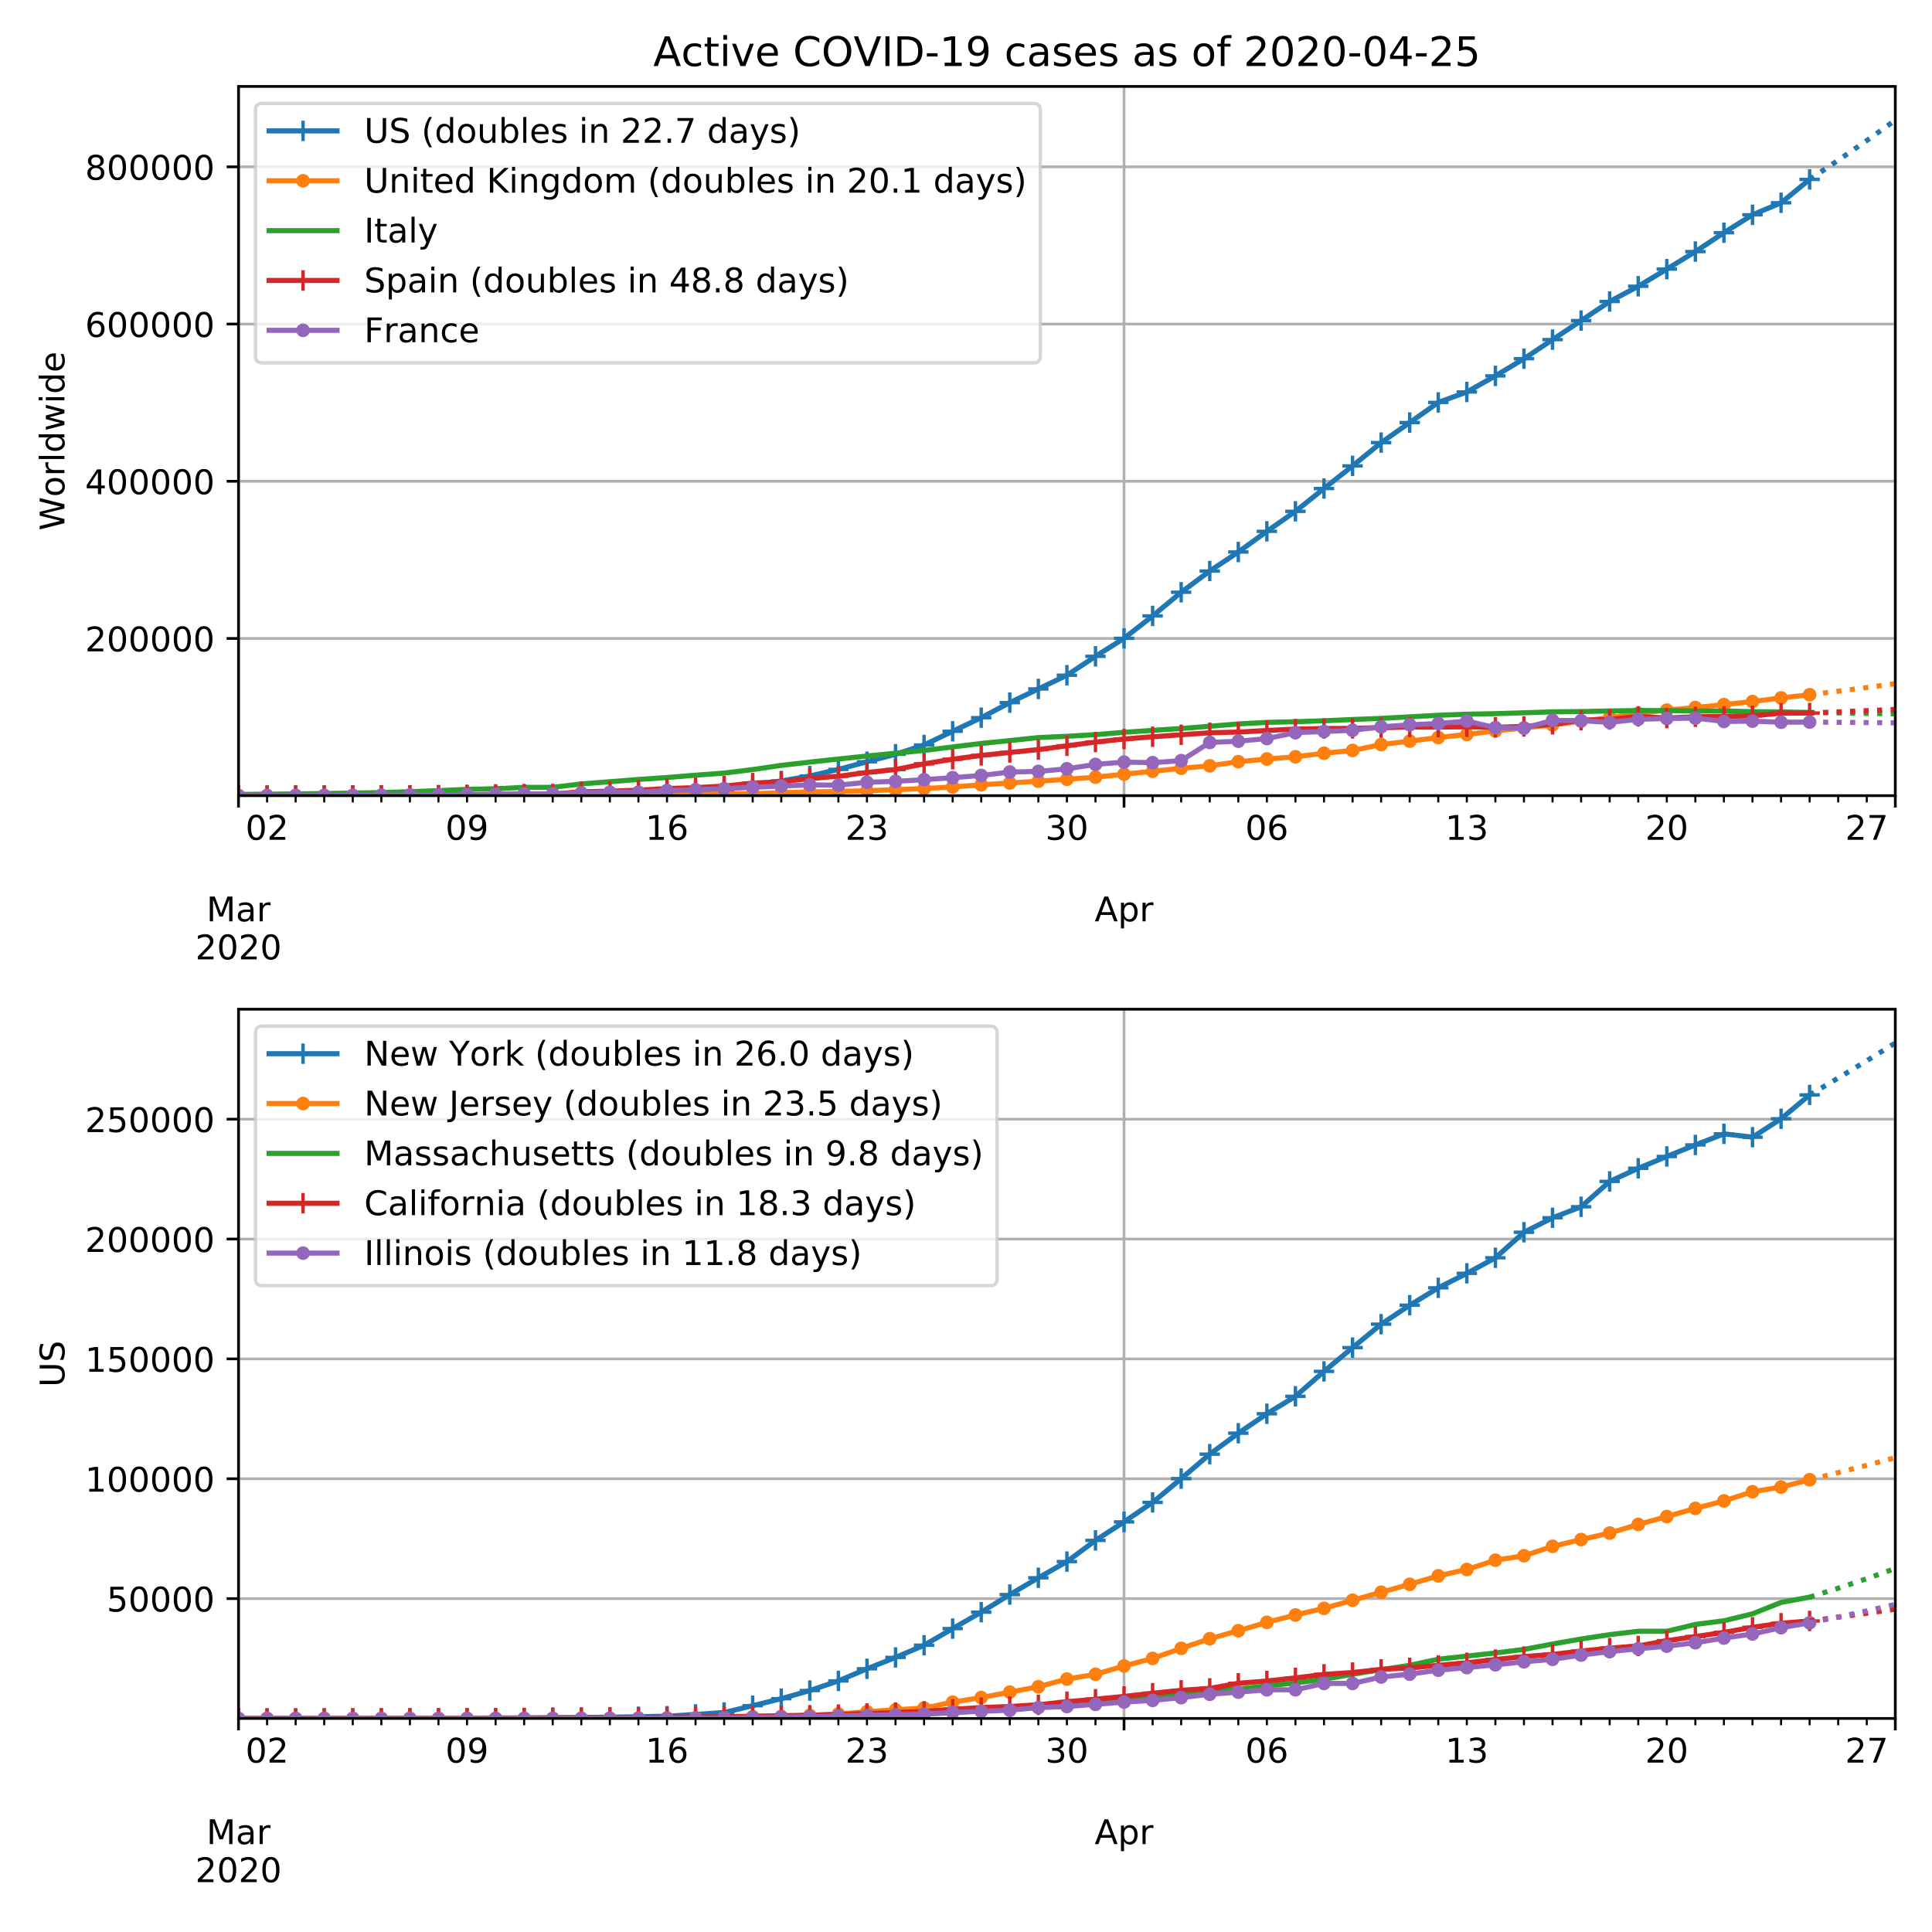 <svg height="758.4" stroke-linejoin="round" viewBox="0 0 568.8 568.8" width="758.4" xmlns="http://www.w3.org/2000/svg" xmlns:xlink="http://www.w3.org/1999/xlink"><defs><path id="w" d="M9.422 54.688h8.984V0H9.422zm0 21.296h8.984v-11.39H9.422z" stroke-linejoin="round"/><path id="U" d="M9.813 72.906h13.28l32.329-60.984v60.984h9.562V0h-13.28L19.39 60.984V0H9.813z" stroke-linejoin="round"/><path id="b" d="M0 0v3.5" stroke="#000" stroke-linejoin="round" stroke-width=".8"/><path id="c" d="M9.813 72.906h14.703l18.593-49.61 18.703 49.61h14.704V0H66.89v64.016l-18.797-50h-9.907l-18.796 50V0H9.813z" stroke-linejoin="round"/><path id="d" d="M34.281 27.484q-10.89 0-15.093-2.484-4.204-2.484-4.204-8.5 0-4.781 3.157-7.594 3.156-2.797 8.562-2.797 7.485 0 12 5.297 4.516 5.297 4.516 14.078v2zm17.922 3.72V0H43.22v8.297Q40.14 3.328 35.547.953q-4.594-2.375-11.234-2.375-8.391 0-13.36 4.719Q6 8.016 6 15.922q0 9.219 6.172 13.906 6.187 4.688 18.437 4.688h12.61v.89q0 6.203-4.078 9.594-4.078 3.39-11.453 3.39-4.688 0-9.141-1.124-4.438-1.125-8.531-3.375v8.312q4.921 1.906 9.562 2.844 4.64.953 9.031.953 11.875 0 17.735-6.156 5.86-6.14 5.86-18.64z" stroke-linejoin="round"/><path id="e" d="M41.11 46.297q-1.516.875-3.297 1.281Q36.03 48 33.89 48q-7.625 0-11.703-4.953-4.079-4.953-4.079-14.234V0H9.08v54.688h9.03v-8.5q2.844 4.984 7.375 7.39Q30.031 56 36.531 56q.922 0 2.047-.125 1.125-.11 2.484-.36z" stroke-linejoin="round"/><path id="f" d="M19.188 8.297h34.421V0H7.33v8.297q5.609 5.812 15.296 15.594 9.703 9.797 12.188 12.64 4.734 5.313 6.609 9 1.89 3.688 1.89 7.25 0 5.813-4.078 9.469-4.078 3.672-10.625 3.672-4.64 0-9.797-1.61-5.14-1.609-11-4.89v9.969Q13.767 71.78 18.938 73q5.188 1.219 9.485 1.219 11.328 0 18.062-5.672 6.735-5.656 6.735-15.125 0-4.5-1.688-8.531-1.672-4.016-6.125-9.485-1.218-1.422-7.765-8.187-6.532-6.766-18.453-18.922z" stroke-linejoin="round"/><path id="g" d="M31.781 66.406q-7.61 0-11.453-7.5Q16.5 51.422 16.5 36.375q0-14.984 3.828-22.484 3.844-7.5 11.453-7.5 7.672 0 11.5 7.5 3.844 7.5 3.844 22.484 0 15.047-3.844 22.531-3.828 7.5-11.5 7.5zm0 7.813q12.266 0 18.735-9.703 6.468-9.688 6.468-28.141 0-18.406-6.468-28.11-6.47-9.687-18.735-9.687-12.25 0-18.718 9.688-6.47 9.703-6.47 28.109 0 18.453 6.47 28.14Q19.53 74.22 31.78 74.22z" stroke-linejoin="round"/><path id="h" d="M34.188 63.188L20.797 26.906h26.812zm-5.579 9.718h11.188L67.578 0h-10.25l-6.64 18.703h-32.86L11.188 0H.78z" stroke-linejoin="round"/><path id="i" d="M18.11 8.203v-29H9.077v75.484h9.031v-8.296q2.844 4.875 7.157 7.234Q29.594 56 35.594 56q9.968 0 16.187-7.906 6.235-7.907 6.235-20.797T51.78 6.484q-6.218-7.906-16.187-7.906-6 0-10.328 2.375-4.313 2.375-7.157 7.25zm30.578 19.094q0 9.906-4.079 15.547-4.078 5.64-11.203 5.64-7.14 0-11.218-5.64-4.079-5.64-4.079-15.547 0-9.906 4.078-15.547 4.079-5.64 11.22-5.64 7.124 0 11.202 5.64t4.078 15.547z" stroke-linejoin="round"/><path id="j" d="M0 0v2" stroke="#000" stroke-linejoin="round" stroke-width=".6"/><path id="k" d="M10.984 1.516V10.5q3.72-1.766 7.516-2.688 3.813-.921 7.484-.921 9.766 0 14.907 6.562 5.156 6.563 5.89 19.953-2.828-4.203-7.187-6.453-4.344-2.25-9.61-2.25-10.937 0-17.312 6.61-6.375 6.625-6.375 18.109 0 11.219 6.64 18 6.641 6.797 17.672 6.797 12.657 0 19.313-9.703 6.672-9.688 6.672-28.141 0-17.234-8.188-27.516Q40.234-1.42 26.422-1.42q-3.719 0-7.531.734-3.797.734-7.907 2.203zM30.61 32.422q6.641 0 10.516 4.531 3.89 4.547 3.89 12.469 0 7.86-3.89 12.422-3.875 4.562-10.516 4.562-6.64 0-10.515-4.562-3.875-4.563-3.875-12.422 0-7.922 3.875-12.469 3.875-4.531 10.515-4.531z" stroke-linejoin="round"/><path id="l" d="M12.406 8.297h16.11v55.625l-17.532-3.516v8.985l17.438 3.515h9.86V8.296H54.39V0H12.406z" stroke-linejoin="round"/><path id="m" d="M33.016 40.375q-6.641 0-10.532-4.547-3.875-4.531-3.875-12.437 0-7.86 3.875-12.438 3.891-4.562 10.532-4.562 6.64 0 10.515 4.562 3.875 4.578 3.875 12.438 0 7.906-3.875 12.437-3.875 4.547-10.515 4.547zm19.578 30.922v-8.984q-3.719 1.75-7.5 2.671-3.782.938-7.5.938-9.766 0-14.922-6.594-5.14-6.594-5.875-19.922 2.875 4.25 7.219 6.516 4.359 2.266 9.578 2.266 10.984 0 17.36-6.672 6.374-6.657 6.374-18.125 0-11.235-6.64-18.032-6.641-6.78-17.672-6.78-12.657 0-19.344 9.687-6.688 9.703-6.688 28.109 0 17.281 8.204 27.563 8.203 10.28 22.015 10.28 3.719 0 7.5-.734t7.89-2.187z" stroke-linejoin="round"/><path id="n" d="M40.578 39.313Q47.656 37.797 51.625 33q3.984-4.781 3.984-11.813 0-10.78-7.422-16.703-7.421-5.906-21.093-5.906-4.578 0-9.438.906-4.86.907-10.031 2.72v9.515q4.094-2.39 8.969-3.61 4.89-1.218 10.218-1.218 9.266 0 14.125 3.656 4.86 3.656 4.86 10.64 0 6.454-4.516 10.079-4.515 3.64-12.562 3.64h-8.5v8.11h8.89q7.266 0 11.125 2.906 3.86 2.906 3.86 8.375 0 5.61-3.985 8.61-3.968 3.015-11.39 3.015-4.063 0-8.703-.89-4.641-.876-10.203-2.72v8.782q5.624 1.562 10.53 2.344 4.907.78 9.25.78 11.235 0 17.766-5.109 6.547-5.093 6.547-13.78 0-6.063-3.468-10.235-3.47-4.172-9.86-5.782z" stroke-linejoin="round"/><path id="o" d="M8.203 72.906h46.875v-4.203L28.61 0H18.312L43.22 64.594H8.203z" stroke-linejoin="round"/><path id="p" d="M0 0h-3.5" stroke="#000" stroke-linejoin="round" stroke-width=".8"/><path id="q" d="M37.797 64.313L12.89 25.39h24.906zm-2.594 8.593H47.61V25.391h10.407v-8.203H47.609V0h-9.812v17.188H4.89v9.515z" stroke-linejoin="round"/><path id="r" d="M31.781 34.625q-7.031 0-11.062-3.766-4.016-3.765-4.016-10.343 0-6.594 4.016-10.36Q24.75 6.391 31.78 6.391q7.032 0 11.078 3.78 4.063 3.798 4.063 10.345 0 6.578-4.031 10.343-4.016 3.766-11.11 3.766zm-9.86 4.188q-6.343 1.562-9.89 5.906Q8.5 49.079 8.5 55.329q0 8.733 6.219 13.812 6.234 5.078 17.062 5.078 10.89 0 17.094-5.078 6.203-5.079 6.203-13.813 0-6.25-3.547-10.61-3.531-4.343-9.828-5.906 7.125-1.656 11.094-6.5 3.984-4.828 3.984-11.796 0-10.61-6.468-16.282-6.47-5.656-18.532-5.656-12.047 0-18.531 5.656-6.469 5.672-6.469 16.282 0 6.968 4 11.797 4.016 4.843 11.14 6.5zM18.314 54.39q0-5.657 3.53-8.828 3.548-3.172 9.938-3.172 6.36 0 9.938 3.172 3.593 3.171 3.593 8.828 0 5.672-3.593 8.843-3.578 3.172-9.938 3.172-6.39 0-9.937-3.172-3.532-3.172-3.532-8.843z" stroke-linejoin="round"/><path id="s" d="M30.61 48.39q-7.22 0-11.422-5.64-4.204-5.64-4.204-15.453 0-9.813 4.172-15.453 4.188-5.64 11.453-5.64 7.188 0 11.375 5.655 4.203 5.672 4.203 15.438 0 9.719-4.203 15.406-4.187 5.688-11.375 5.688zm0 7.61q11.718 0 18.406-7.625 6.703-7.61 6.703-21.078 0-13.422-6.703-21.078-6.688-7.64-18.407-7.64-11.765 0-18.437 7.64-6.656 7.656-6.656 21.078 0 13.469 6.656 21.078Q18.844 56 30.609 56z" stroke-linejoin="round"/><path id="t" d="M9.422 75.984h8.984V0H9.422z" stroke-linejoin="round"/><path id="u" d="M45.406 46.39v29.594h8.985V0h-8.985v8.203Q42.578 3.328 38.25.953q-4.313-2.375-10.375-2.375-9.906 0-16.14 7.906-6.22 7.922-6.22 20.813 0 12.89 6.22 20.797Q17.968 56 27.874 56q6.063 0 10.375-2.375 4.328-2.36 7.156-7.234zm-30.61-19.093q0-9.906 4.079-15.547 4.078-5.64 11.203-5.64 7.125 0 11.219 5.64 4.11 5.64 4.11 15.547 0 9.906-4.11 15.547-4.094 5.64-11.219 5.64-7.125 0-11.203-5.64-4.078-5.64-4.078-15.547z" stroke-linejoin="round"/><path id="v" d="M4.203 54.688h8.985l11.234-42.672 11.172 42.672h10.593l11.235-42.672 11.187 42.672h8.985L63.28 0H52.688L40.922 44.828 29.109 0H18.5z" stroke-linejoin="round"/><path id="S" d="M8.016 75.875h7.812q7.313-11.516 10.953-22.563 3.64-11.03 3.64-21.921 0-10.938-3.64-22.016-3.64-11.078-10.953-22.563H8.016Q14.5-2 17.703 9.063q3.203 11.063 3.203 22.329 0 11.28-3.203 22.265-3.203 11-9.687 22.219z" stroke-linejoin="round"/><path id="x" d="M56.203 29.594v-4.39H14.891q.593-9.282 5.593-14.142 5-4.859 13.938-4.859 5.172 0 10.031 1.266 4.86 1.265 9.656 3.812v-8.5Q49.266.734 44.187-.344 39.11-1.422 33.892-1.422q-13.094 0-20.735 7.61-7.64 7.625-7.64 20.625 0 13.421 7.25 21.296Q20.016 56 32.328 56q11.031 0 17.453-7.11 6.422-7.093 6.422-19.296zm-8.984 2.64q-.094 7.36-4.125 11.75-4.032 4.407-10.672 4.407-7.516 0-12.031-4.25-4.516-4.25-5.203-11.97z" stroke-linejoin="round"/><path id="y" d="M-3 0h6M0 3v-6" stroke="#1f77b4" stroke-linejoin="round"/><path id="z" d="M0 1.5a1.5 1.5 0 100-3 1.5 1.5 0 000 3z" stroke="#ff7f0e" stroke-linejoin="round"/><path id="A" d="M-3 0h6M0 3v-6" stroke="#d62728" stroke-linejoin="round"/><path id="B" d="M0 1.5a1.5 1.5 0 100-3 1.5 1.5 0 000 3z" stroke="#9467bd" stroke-linejoin="round"/><path id="C" d="M48.781 52.594v-8.407q-3.812 2.11-7.64 3.157-3.828 1.047-7.735 1.047-8.75 0-13.593-5.547-4.829-5.532-4.829-15.547 0-10.016 4.829-15.563 4.843-5.53 13.593-5.53 3.907 0 7.735 1.046 3.828 1.047 7.64 3.156V2.094Q45.016.344 40.984-.531q-4.015-.89-8.562-.89-12.36 0-19.64 7.765-7.266 7.765-7.266 20.953 0 13.375 7.343 21.031Q20.22 56 33.016 56q4.14 0 8.093-.86 3.953-.843 7.672-2.546z" stroke-linejoin="round"/><path id="D" d="M18.313 70.219V54.688h18.5v-6.985h-18.5V18.016q0-6.688 1.828-8.594 1.828-1.906 7.453-1.906h9.218V0h-9.218q-10.407 0-14.36 3.875-3.953 3.89-3.953 14.14v29.688H2.687v6.984h6.594V70.22z" stroke-linejoin="round"/><path id="E" d="M64.406 67.281v-10.39q-4.984 4.64-10.625 6.922-5.64 2.296-11.984 2.296-12.5 0-19.14-7.64-6.641-7.64-6.641-22.094 0-14.406 6.64-22.047 6.64-7.64 19.14-7.64 6.345 0 11.985 2.296 5.64 2.297 10.625 6.938V5.609Q59.234 2.094 53.437.33q-5.78-1.75-12.218-1.75-16.563 0-26.094 10.124-9.516 10.14-9.516 27.672 0 17.578 9.516 27.703 9.531 10.14 26.094 10.14 6.531 0 12.312-1.734 5.797-1.734 10.875-5.203z" stroke-linejoin="round"/><path id="F" d="M9.813 72.906h9.859V0h-9.86z" stroke-linejoin="round"/><path id="G" d="M4.89 31.39h26.313v-8H4.891z" stroke-linejoin="round"/><path id="H" d="M44.281 53.078v-8.5q-3.797 1.953-7.906 2.922-4.094.984-8.5.984-6.688 0-10.031-2.047-3.344-2.046-3.344-6.156 0-3.125 2.39-4.906 2.391-1.781 9.626-3.39l3.078-.688q9.562-2.047 13.593-5.781 4.032-3.735 4.032-10.422 0-7.625-6.032-12.078-6.03-4.438-16.578-4.438-4.39 0-9.156.86Q10.688.296 5.422 2v9.281q4.984-2.594 9.812-3.89 4.829-1.282 9.579-1.282 6.343 0 9.75 2.172 3.421 2.172 3.421 6.125 0 3.656-2.468 5.61-2.453 1.953-10.813 3.765l-3.125.735q-8.344 1.75-12.062 5.39-3.704 3.64-3.704 9.985 0 7.718 5.47 11.906Q16.75 56 26.811 56q4.97 0 9.36-.734 4.406-.72 8.11-2.188z" stroke-linejoin="round"/><path id="I" d="M37.11 75.984V68.5h-8.594q-4.828 0-6.72-1.953-1.874-1.953-1.874-7.031v-4.828h14.797v-6.985H19.922V0H10.89v47.703H2.297v6.984h8.594V58.5q0 9.125 4.25 13.297 4.25 4.187 13.468 4.187z" stroke-linejoin="round"/><path id="J" d="M10.797 72.906h38.719v-8.312H19.828v-17.86q2.14.735 4.281 1.094 2.157.36 4.313.36 12.203 0 19.328-6.688 7.14-6.688 7.14-18.11 0-11.765-7.328-18.296-7.328-6.516-20.656-6.516-4.593 0-9.36.781-4.75.782-9.827 2.344v9.922q4.39-2.39 9.078-3.563 4.687-1.171 9.906-1.171 8.453 0 13.375 4.437 4.938 4.438 4.938 12.063 0 7.609-4.938 12.047-4.922 4.453-13.375 4.453-3.953 0-7.89-.875-3.922-.875-8.016-2.735z" stroke-linejoin="round"/><path id="K" d="M8.688 72.906h9.921V28.61q0-11.718 4.235-16.875 4.25-5.14 13.781-5.14 9.469 0 13.719 5.14 4.25 5.157 4.25 16.875v44.297H64.5V27.391q0-14.25-7.063-21.532-7.046-7.28-20.812-7.28-13.828 0-20.89 7.28-7.047 7.282-7.047 21.532z" stroke-linejoin="round"/><path id="L" d="M53.516 70.516V60.89q-5.61 2.687-10.594 4-4.984 1.328-9.625 1.328-8.047 0-12.422-3.125t-4.375-8.89q0-4.845 2.906-7.313 2.907-2.453 11.016-3.97l5.953-1.218q11.031-2.11 16.281-7.406 5.25-5.297 5.25-14.172 0-10.61-7.11-16.078-7.093-5.469-20.812-5.469-5.172 0-11.015 1.172Q13.14.922 6.89 3.219v10.156q6-3.36 11.765-5.078 5.766-1.703 11.328-1.703 8.438 0 13.032 3.312 4.593 3.328 4.593 9.485 0 5.359-3.297 8.39-3.296 3.032-10.812 4.547L27.484 33.5q-11.03 2.188-15.968 6.875-4.922 4.688-4.922 13.047 0 9.672 6.812 15.234 6.813 5.563 18.766 5.563 5.14 0 10.453-.938 5.328-.922 10.89-2.765z" stroke-linejoin="round"/><path id="M" d="M31 75.875q-6.531-11.219-9.719-22.219-3.172-10.984-3.172-22.265 0-11.266 3.203-22.328Q24.517-2 31-13.188h-7.813Q15.875-1.704 12.235 9.375q-3.64 11.078-3.64 22.016 0 10.89 3.61 21.922 3.624 11.046 10.983 22.562z" stroke-linejoin="round"/><path id="N" d="M8.5 21.578v33.11h8.984V21.922q0-7.766 3.016-11.656 3.031-3.875 9.094-3.875 7.265 0 11.484 4.64 4.234 4.64 4.234 12.656v31h8.985V0h-8.984v8.406Q42.047 3.422 37.718 1q-4.313-2.422-10.032-2.422-9.421 0-14.312 5.86Q8.5 10.296 8.5 21.578z" stroke-linejoin="round"/><path id="O" d="M48.688 27.297q0 9.906-4.079 15.547-4.078 5.64-11.203 5.64-7.14 0-11.218-5.64-4.079-5.64-4.079-15.547 0-9.906 4.078-15.547 4.079-5.64 11.22-5.64 7.124 0 11.202 5.64t4.078 15.547zM18.108 46.39q2.844 4.875 7.157 7.234Q29.594 56 35.594 56q9.968 0 16.187-7.906 6.235-7.907 6.235-20.797T51.78 6.484q-6.218-7.906-16.187-7.906-6 0-10.328 2.375-4.313 2.375-7.157 7.25V0H9.08v75.984h9.03z" stroke-linejoin="round"/><path id="P" d="M54.89 33.016V0h-8.984v32.719q0 7.765-3.031 11.61-3.031 3.858-9.078 3.858-7.281 0-11.484-4.64-4.204-4.625-4.204-12.64V0H9.08v54.688h9.03v-8.5q3.235 4.937 7.594 7.374Q30.078 56 35.797 56q9.422 0 14.25-5.828 4.844-5.828 4.844-17.156z" stroke-linejoin="round"/><path id="Q" d="M10.688 12.406H21V0H10.687z" stroke-linejoin="round"/><path id="R" d="M32.172-5.078q-3.797-9.766-7.422-12.735-3.61-2.984-9.656-2.984H7.906v7.516h5.282q3.703 0 5.75 1.765Q21-9.766 23.483-3.219l1.61 4.094-22.11 53.813H12.5l17.094-42.766 17.093 42.766h9.516z" stroke-linejoin="round"/><clipPath id="T" stroke-linejoin="round"><path d="M70.22 297.12H558v208.808H70.22z"/></clipPath><clipPath id="a" stroke-linejoin="round"><path d="M70.22 25.44H558v208.808H70.22z"/></clipPath></defs><path d="M0 568.8h568.8V0H0z" fill="#fff"/><path d="M70.22 234.248H558V25.44H70.22z" fill="#fff"/><path clip-path="url(#a)" d="M70.22 234.248V25.44" fill="none" stroke="#b0b0b0" stroke-linecap="square" stroke-width=".8"/><use stroke="#000" stroke-width=".8" x="70.22" xlink:href="#b" y="234.248"/><g transform="matrix(.1 0 0 -.1 60.786 271.242)"><use xlink:href="#c"/><use x="86.279" xlink:href="#d"/><use x="147.559" xlink:href="#e"/></g><g transform="matrix(.1 0 0 -.1 57.495 282.44)"><use xlink:href="#f"/><use x="63.623" xlink:href="#g"/><use x="127.246" xlink:href="#f"/><use x="190.869" xlink:href="#g"/></g><path clip-path="url(#a)" d="M330.93 234.248V25.44" fill="none" stroke="#b0b0b0" stroke-linecap="square" stroke-width=".8"/><use stroke="#000" stroke-width=".8" x="330.93" xlink:href="#b" y="234.248"/><g transform="matrix(.1 0 0 -.1 322.28 271.242)"><use xlink:href="#h"/><use x="68.408" xlink:href="#i"/><use x="131.885" xlink:href="#e"/></g><g stroke-width=".8"><path clip-path="url(#a)" d="M558 234.248V25.44" fill="none" stroke="#b0b0b0" stroke-linecap="square"/><use stroke="#000" x="558" xlink:href="#b" y="234.248"/></g><use stroke="#000" stroke-width=".6" x="78.63" xlink:href="#j" y="234.248"/><g transform="matrix(.1 0 0 -.1 72.267 247.246)"><use xlink:href="#g"/><use x="63.623" xlink:href="#f"/></g><g stroke="#000" stroke-width=".6"><use x="87.04" xlink:href="#j" y="234.248"/><use x="95.45" xlink:href="#j" y="234.248"/><use x="103.86" xlink:href="#j" y="234.248"/><use x="112.27" xlink:href="#j" y="234.248"/><use x="120.68" xlink:href="#j" y="234.248"/><use x="129.09" xlink:href="#j" y="234.248"/></g><use stroke="#000" stroke-width=".6" x="137.5" xlink:href="#j" y="234.248"/><g transform="matrix(.1 0 0 -.1 131.137 247.246)"><use xlink:href="#g"/><use x="63.623" xlink:href="#k"/></g><use stroke="#000" stroke-width=".6" x="145.91" xlink:href="#j" y="234.248"/><use stroke="#000" stroke-width=".6" x="154.32" xlink:href="#j" y="234.248"/><use stroke="#000" stroke-width=".6" x="162.73" xlink:href="#j" y="234.248"/><use stroke="#000" stroke-width=".6" x="171.14" xlink:href="#j" y="234.248"/><use stroke="#000" stroke-width=".6" x="179.55" xlink:href="#j" y="234.248"/><use stroke="#000" stroke-width=".6" x="187.96" xlink:href="#j" y="234.248"/><use stroke="#000" stroke-width=".6" x="196.37" xlink:href="#j" y="234.248"/><g transform="matrix(.1 0 0 -.1 190.007 247.246)"><use xlink:href="#l"/><use x="63.623" xlink:href="#m"/></g><use stroke="#000" stroke-width=".6" x="204.78" xlink:href="#j" y="234.248"/><use stroke="#000" stroke-width=".6" x="213.19" xlink:href="#j" y="234.248"/><use stroke="#000" stroke-width=".6" x="221.6" xlink:href="#j" y="234.248"/><use stroke="#000" stroke-width=".6" x="230.01" xlink:href="#j" y="234.248"/><use stroke="#000" stroke-width=".6" x="238.42" xlink:href="#j" y="234.248"/><use stroke="#000" stroke-width=".6" x="246.83" xlink:href="#j" y="234.248"/><use stroke="#000" stroke-width=".6" x="255.24" xlink:href="#j" y="234.248"/><g transform="matrix(.1 0 0 -.1 248.877 247.246)"><use xlink:href="#f"/><use x="63.623" xlink:href="#n"/></g><use stroke="#000" stroke-width=".6" x="263.65" xlink:href="#j" y="234.248"/><use stroke="#000" stroke-width=".6" x="272.06" xlink:href="#j" y="234.248"/><use stroke="#000" stroke-width=".6" x="280.47" xlink:href="#j" y="234.248"/><use stroke="#000" stroke-width=".6" x="288.88" xlink:href="#j" y="234.248"/><use stroke="#000" stroke-width=".6" x="297.29" xlink:href="#j" y="234.248"/><use stroke="#000" stroke-width=".6" x="305.7" xlink:href="#j" y="234.248"/><use stroke="#000" stroke-width=".6" x="314.11" xlink:href="#j" y="234.248"/><g transform="matrix(.1 0 0 -.1 307.748 247.246)"><use xlink:href="#n"/><use x="63.623" xlink:href="#g"/></g><use stroke="#000" stroke-width=".6" x="322.52" xlink:href="#j" y="234.248"/><use stroke="#000" stroke-width=".6" x="339.34" xlink:href="#j" y="234.248"/><use stroke="#000" stroke-width=".6" x="347.75" xlink:href="#j" y="234.248"/><use stroke="#000" stroke-width=".6" x="356.16" xlink:href="#j" y="234.248"/><use stroke="#000" stroke-width=".6" x="364.57" xlink:href="#j" y="234.248"/><use stroke="#000" stroke-width=".6" x="372.98" xlink:href="#j" y="234.248"/><g transform="matrix(.1 0 0 -.1 366.618 247.246)"><use xlink:href="#g"/><use x="63.623" xlink:href="#m"/></g><use stroke="#000" stroke-width=".6" x="381.39" xlink:href="#j" y="234.248"/><use stroke="#000" stroke-width=".6" x="389.8" xlink:href="#j" y="234.248"/><use stroke="#000" stroke-width=".6" x="398.21" xlink:href="#j" y="234.248"/><use stroke="#000" stroke-width=".6" x="406.62" xlink:href="#j" y="234.248"/><use stroke="#000" stroke-width=".6" x="415.03" xlink:href="#j" y="234.248"/><use stroke="#000" stroke-width=".6" x="423.44" xlink:href="#j" y="234.248"/><use stroke="#000" stroke-width=".6" x="431.85" xlink:href="#j" y="234.248"/><g transform="matrix(.1 0 0 -.1 425.488 247.246)"><use xlink:href="#l"/><use x="63.623" xlink:href="#n"/></g><use stroke="#000" stroke-width=".6" x="440.26" xlink:href="#j" y="234.248"/><use stroke="#000" stroke-width=".6" x="448.67" xlink:href="#j" y="234.248"/><use stroke="#000" stroke-width=".6" x="457.08" xlink:href="#j" y="234.248"/><use stroke="#000" stroke-width=".6" x="465.49" xlink:href="#j" y="234.248"/><use stroke="#000" stroke-width=".6" x="473.9" xlink:href="#j" y="234.248"/><use stroke="#000" stroke-width=".6" x="482.31" xlink:href="#j" y="234.248"/><g><use stroke="#000" stroke-width=".6" x="490.72" xlink:href="#j" y="234.248"/><g transform="matrix(.1 0 0 -.1 484.358 247.246)"><use xlink:href="#f"/><use x="63.623" xlink:href="#g"/></g></g><use stroke="#000" stroke-width=".6" x="499.13" xlink:href="#j" y="234.248"/><use stroke="#000" stroke-width=".6" x="507.54" xlink:href="#j" y="234.248"/><use stroke="#000" stroke-width=".6" x="515.95" xlink:href="#j" y="234.248"/><use stroke="#000" stroke-width=".6" x="524.36" xlink:href="#j" y="234.248"/><use stroke="#000" stroke-width=".6" x="532.77" xlink:href="#j" y="234.248"/><use stroke="#000" stroke-width=".6" x="541.18" xlink:href="#j" y="234.248"/><g><use stroke="#000" stroke-width=".6" x="549.59" xlink:href="#j" y="234.248"/><g transform="matrix(.1 0 0 -.1 543.227 247.246)"><use xlink:href="#f"/><use x="63.623" xlink:href="#o"/></g></g><g><path clip-path="url(#a)" d="M70.22 187.969H558" fill="none" stroke="#b0b0b0" stroke-linecap="square" stroke-width=".8"/><use stroke="#000" stroke-width=".8" x="70.22" xlink:href="#p" y="187.969"/><g transform="matrix(.1 0 0 -.1 25.045 191.768)"><use xlink:href="#f"/><use x="63.623" xlink:href="#g"/><use x="127.246" xlink:href="#g"/><use x="190.869" xlink:href="#g"/><use x="254.492" xlink:href="#g"/><use x="318.115" xlink:href="#g"/></g><path clip-path="url(#a)" d="M70.22 141.687H558" fill="none" stroke="#b0b0b0" stroke-linecap="square" stroke-width=".8"/><use stroke="#000" stroke-width=".8" x="70.22" xlink:href="#p" y="141.687"/><g transform="matrix(.1 0 0 -.1 25.045 145.486)"><use xlink:href="#q"/><use x="63.623" xlink:href="#g"/><use x="127.246" xlink:href="#g"/><use x="190.869" xlink:href="#g"/><use x="254.492" xlink:href="#g"/><use x="318.115" xlink:href="#g"/></g><g><path clip-path="url(#a)" d="M70.22 95.405H558" fill="none" stroke="#b0b0b0" stroke-linecap="square" stroke-width=".8"/><use stroke="#000" stroke-width=".8" x="70.22" xlink:href="#p" y="95.405"/><g transform="matrix(.1 0 0 -.1 25.045 99.204)"><use xlink:href="#m"/><use x="63.623" xlink:href="#g"/><use x="127.246" xlink:href="#g"/><use x="190.869" xlink:href="#g"/><use x="254.492" xlink:href="#g"/><use x="318.115" xlink:href="#g"/></g></g><g><path clip-path="url(#a)" d="M70.22 49.123H558" fill="none" stroke="#b0b0b0" stroke-linecap="square" stroke-width=".8"/><use stroke="#000" stroke-width=".8" x="70.22" xlink:href="#p" y="49.123"/><g transform="matrix(.1 0 0 -.1 25.045 52.922)"><use xlink:href="#r"/><use x="63.623" xlink:href="#g"/><use x="127.246" xlink:href="#g"/><use x="190.869" xlink:href="#g"/><use x="254.492" xlink:href="#g"/><use x="318.115" xlink:href="#g"/></g></g><g transform="matrix(0 -.1 -.1 0 18.965 156.19)"><path d="M3.328 72.906h9.953L28.61 11.281l15.282 61.625h11.093l15.328-61.625 15.282 61.625h10.015L77.297 0H64.89L49.516 63.281 33.984 0H21.578z"/><use x="98.799" xlink:href="#s"/><use x="159.98" xlink:href="#e"/><use x="201.094" xlink:href="#t"/><use x="228.877" xlink:href="#u"/><use x="292.354" xlink:href="#v"/><use x="374.141" xlink:href="#w"/><use x="401.924" xlink:href="#u"/><use x="465.4" xlink:href="#x"/></g></g><g stroke="#1f77b4"><path clip-path="url(#a)" d="M-1 234.243h12.35l8.41-.004h8.41l8.41-.001H53.4l8.41-.002 8.41-.001 8.41-.005 8.41-.004 8.41-.007 8.41-.015 8.41-.013 8.41-.031 8.41-.027 8.41-.016 8.41-.08 8.41-.073 8.41-.086 8.41-.118 8.41-.125 8.41-.177 8.41-.256 8.41-.409 8.41-.293 8.41-1.344 8.41-1.235 8.41-1.464 8.41-1.94 8.41-2.243 8.41-2.215 8.41-2.729 8.41-4.043 8.41-3.994 8.41-4.434 8.41-4.029 8.41-4.034 8.41-5.569 8.41-5.291 8.41-6.602 8.41-6.97 8.41-6.249 8.41-5.603 8.41-6.085 8.41-5.886 8.41-6.725 8.41-6.653 8.41-6.852 8.41-5.902 8.41-5.934 8.41-3.078 8.41-4.737 8.41-5.057 8.41-5.612 8.41-5.601 8.41-5.625 8.41-4.488 8.41-5.048 8.41-5.164 8.41-5.557 8.41-5.272 8.41-3.539 8.41-6.878" fill="none" stroke-linecap="square" stroke-width="1.5"/><g clip-path="url(#a)" fill="#1f77b4"><use x="-1" xlink:href="#y" y="234.243"/><use x="2.94" xlink:href="#y" y="234.243"/><use x="11.35" xlink:href="#y" y="234.243"/><use x="19.76" xlink:href="#y" y="234.239"/><use x="28.17" xlink:href="#y" y="234.239"/><use x="36.58" xlink:href="#y" y="234.238"/><use x="44.99" xlink:href="#y" y="234.238"/><use x="53.4" xlink:href="#y" y="234.238"/><use x="61.81" xlink:href="#y" y="234.236"/><use x="70.22" xlink:href="#y" y="234.235"/><use x="78.63" xlink:href="#y" y="234.23"/><use x="87.04" xlink:href="#y" y="234.226"/><use x="95.45" xlink:href="#y" y="234.219"/><use x="103.86" xlink:href="#y" y="234.204"/><use x="112.27" xlink:href="#y" y="234.191"/><use x="120.68" xlink:href="#y" y="234.16"/><use x="129.09" xlink:href="#y" y="234.133"/><use x="137.5" xlink:href="#y" y="234.117"/><use x="145.91" xlink:href="#y" y="234.037"/><use x="154.32" xlink:href="#y" y="233.964"/><use x="162.73" xlink:href="#y" y="233.878"/><use x="171.14" xlink:href="#y" y="233.76"/><use x="179.55" xlink:href="#y" y="233.635"/><use x="187.96" xlink:href="#y" y="233.458"/><use x="196.37" xlink:href="#y" y="233.202"/><use x="204.78" xlink:href="#y" y="232.793"/><use x="213.19" xlink:href="#y" y="232.5"/><use x="221.6" xlink:href="#y" y="231.156"/><use x="230.01" xlink:href="#y" y="229.921"/><use x="238.42" xlink:href="#y" y="228.457"/><use x="246.83" xlink:href="#y" y="226.516"/><use x="255.24" xlink:href="#y" y="224.274"/><use x="263.65" xlink:href="#y" y="222.059"/><use x="272.06" xlink:href="#y" y="219.33"/><use x="280.47" xlink:href="#y" y="215.287"/><use x="288.88" xlink:href="#y" y="211.293"/><use x="297.29" xlink:href="#y" y="206.859"/><use x="305.7" xlink:href="#y" y="202.83"/><use x="314.11" xlink:href="#y" y="198.796"/><use x="322.52" xlink:href="#y" y="193.227"/><use x="330.93" xlink:href="#y" y="187.936"/><use x="339.34" xlink:href="#y" y="181.334"/><use x="347.75" xlink:href="#y" y="174.364"/><use x="356.16" xlink:href="#y" y="168.115"/><use x="364.57" xlink:href="#y" y="162.512"/><use x="372.98" xlink:href="#y" y="156.427"/><use x="381.39" xlink:href="#y" y="150.541"/><use x="389.8" xlink:href="#y" y="143.816"/><use x="398.21" xlink:href="#y" y="137.163"/><use x="406.62" xlink:href="#y" y="130.311"/><use x="415.03" xlink:href="#y" y="124.409"/><use x="423.44" xlink:href="#y" y="118.475"/><use x="431.85" xlink:href="#y" y="115.397"/><use x="440.26" xlink:href="#y" y="110.66"/><use x="448.67" xlink:href="#y" y="105.603"/><use x="457.08" xlink:href="#y" y="99.991"/><use x="465.49" xlink:href="#y" y="94.39"/><use x="473.9" xlink:href="#y" y="88.765"/><use x="482.31" xlink:href="#y" y="84.277"/><use x="490.72" xlink:href="#y" y="79.229"/><use x="499.13" xlink:href="#y" y="74.065"/><use x="507.54" xlink:href="#y" y="68.508"/><use x="515.95" xlink:href="#y" y="63.236"/><use x="524.36" xlink:href="#y" y="59.697"/><use x="532.77" xlink:href="#y" y="52.819"/></g></g><g stroke="#ff7f0e"><path clip-path="url(#a)" d="M-1 234.25h37.58l8.41-.001 8.41-.001 8.41-.001 8.41-.003 8.41-.001 8.41-.003 8.41-.008 8.41-.006 8.41-.011 8.41-.008 8.41-.015 8.41-.01 8.41-.015 8.41-.017h8.41l8.41-.079 8.41-.076h8.41l8.41-.086 8.41-.087 8.41-.15 8.41-.003 8.41-.29 8.41-.232 8.41-.138 8.41-.205 8.41-.313 8.41-.331 8.41-.474 8.41-.637 8.41-.534 8.41-.522 8.41-.572 8.41-.61 8.41-.885 8.41-.862 8.41-.883 8.41-.71 8.41-1.232 8.41-.774 8.41-.659 8.41-1.056 8.41-.81 8.41-1.741 8.41-1 8.41-1.062 8.41-.918 8.41-1.035 8.41-.886 8.41-.877 8.41-1.1 8.41-1.073 8.41-1.213 8.41-.976 8.41-.763 8.41-.844 8.41-.911 8.41-1.066 8.41-.94" fill="none" stroke-linecap="square" stroke-width="1.5"/><g clip-path="url(#a)" fill="#ff7f0e"><use x="-1" xlink:href="#z" y="234.25"/><use x="2.94" xlink:href="#z" y="234.25"/><use x="11.35" xlink:href="#z" y="234.25"/><use x="19.76" xlink:href="#z" y="234.249"/><use x="28.17" xlink:href="#z" y="234.249"/><use x="36.58" xlink:href="#z" y="234.249"/><use x="44.99" xlink:href="#z" y="234.249"/><use x="53.4" xlink:href="#z" y="234.248"/><use x="61.81" xlink:href="#z" y="234.247"/><use x="70.22" xlink:href="#z" y="234.244"/><use x="78.63" xlink:href="#z" y="234.243"/><use x="87.04" xlink:href="#z" y="234.24"/><use x="95.45" xlink:href="#z" y="234.232"/><use x="103.86" xlink:href="#z" y="234.226"/><use x="112.27" xlink:href="#z" y="234.215"/><use x="120.68" xlink:href="#z" y="234.207"/><use x="129.09" xlink:href="#z" y="234.192"/><use x="137.5" xlink:href="#z" y="234.181"/><use x="145.91" xlink:href="#z" y="234.167"/><use x="154.32" xlink:href="#z" y="234.15"/><use x="162.73" xlink:href="#z" y="234.15"/><use x="171.14" xlink:href="#z" y="234.071"/><use x="179.55" xlink:href="#z" y="233.995"/><use x="187.96" xlink:href="#z" y="233.995"/><use x="196.37" xlink:href="#z" y="233.909"/><use x="204.78" xlink:href="#z" y="233.822"/><use x="213.19" xlink:href="#z" y="233.671"/><use x="221.6" xlink:href="#z" y="233.669"/><use x="230.01" xlink:href="#z" y="233.378"/><use x="238.42" xlink:href="#z" y="233.147"/><use x="246.83" xlink:href="#z" y="233.009"/><use x="255.24" xlink:href="#z" y="232.804"/><use x="263.65" xlink:href="#z" y="232.491"/><use x="272.06" xlink:href="#z" y="232.16"/><use x="280.47" xlink:href="#z" y="231.686"/><use x="288.88" xlink:href="#z" y="231.049"/><use x="297.29" xlink:href="#z" y="230.515"/><use x="305.7" xlink:href="#z" y="229.993"/><use x="314.11" xlink:href="#z" y="229.421"/><use x="322.52" xlink:href="#z" y="228.81"/><use x="330.93" xlink:href="#z" y="227.926"/><use x="339.34" xlink:href="#z" y="227.064"/><use x="347.75" xlink:href="#z" y="226.181"/><use x="356.16" xlink:href="#z" y="225.47"/><use x="364.57" xlink:href="#z" y="224.239"/><use x="372.98" xlink:href="#z" y="223.465"/><use x="381.39" xlink:href="#z" y="222.806"/><use x="389.8" xlink:href="#z" y="221.75"/><use x="398.21" xlink:href="#z" y="220.94"/><use x="406.62" xlink:href="#z" y="219.199"/><use x="415.03" xlink:href="#z" y="218.2"/><use x="423.44" xlink:href="#z" y="217.137"/><use x="431.85" xlink:href="#z" y="216.219"/><use x="440.26" xlink:href="#z" y="215.184"/><use x="448.67" xlink:href="#z" y="214.298"/><use x="457.08" xlink:href="#z" y="213.421"/><use x="465.49" xlink:href="#z" y="212.32"/><use x="473.9" xlink:href="#z" y="211.248"/><use x="482.31" xlink:href="#z" y="210.035"/><use x="490.72" xlink:href="#z" y="209.059"/><use x="499.13" xlink:href="#z" y="208.296"/><use x="507.54" xlink:href="#z" y="207.452"/><use x="515.95" xlink:href="#z" y="206.541"/><use x="524.36" xlink:href="#z" y="205.475"/><use x="532.77" xlink:href="#z" y="204.534"/></g></g><path clip-path="url(#a)" d="M-1 234.241l3.94-.004 8.41-.021 8.41-.017 8.41-.02 8.41-.03 8.41-.036 8.41-.053 8.41-.053 8.41-.122 8.41-.06 8.41-.098 8.41-.103 8.41-.136 8.41-.144 8.41-.265 8.41-.307 8.41-.37 8.41-.187 8.41-.415h8.41l8.41-1.01 8.41-.647 8.41-.66 8.41-.572 8.41-.692 8.41-.612 8.41-1.037 8.41-1.24 8.41-.956 8.41-.916 8.41-.875 8.41-.836 8.41-.808 8.41-1.039 8.41-1.018 8.41-.845 8.41-.883 8.41-.382 8.41-.487 8.41-.68 8.41-.573 8.41-.541 8.41-.668 8.41-.688 8.41-.449 8.41-.204 8.41-.276 8.41-.374 8.41-.323 8.41-.462 8.41-.459 8.41-.315 8.41-.157 8.41-.26 8.41-.275 8.41-.083 8.41-.187 8.41-.112 8.41.004 8.41.122 8.41.003 8.41.197 8.41.074 8.41.157" fill="none" stroke="#2ca02c" stroke-linecap="square" stroke-width="1.5"/><g stroke="#d62728"><path clip-path="url(#a)" d="M-1 234.25H28.17l8.41-.002h8.41l8.41-.005 8.41-.003 8.41-.009 8.41-.008 8.41-.01 8.41-.013 8.41-.008 8.41-.033 8.41-.015 8.41-.039 8.41-.09 8.41-.141 8.41-.096h8.41l8.41-.663 8.41-.179 8.41-.304 8.41-.48 8.41-.259 8.41-.467 8.41-.884 8.41-.406 8.41-.948 8.41-.659 8.41-1.098 8.41-.883 8.41-1.67 8.41-1.366 8.41-1.115 8.41-.867 8.41-.84 8.41-1.125 8.41-1.097 8.41-.899 8.41-.668 8.41-.582 8.41-.582 8.41-.213 8.41-.457 8.41-.414 8.41-.167 8.41-.047 8.41-.211 8.41-.182 8.41.018 8.41-.089 8.41.147 8.41-.255 8.41-.637 8.41-1.204 8.41-.196 8.41-.92 8.41.484 8.41-.373 8.41-.087 8.41-.199 8.41-.756 8.41-.061" fill="none" stroke-linecap="square" stroke-width="1.5"/><g clip-path="url(#a)" fill="#d62728"><use x="-1" xlink:href="#A" y="234.25"/><use x="2.94" xlink:href="#A" y="234.25"/><use x="11.35" xlink:href="#A" y="234.25"/><use x="19.76" xlink:href="#A" y="234.25"/><use x="28.17" xlink:href="#A" y="234.249"/><use x="36.58" xlink:href="#A" y="234.248"/><use x="44.99" xlink:href="#A" y="234.247"/><use x="53.4" xlink:href="#A" y="234.243"/><use x="61.81" xlink:href="#A" y="234.24"/><use x="70.22" xlink:href="#A" y="234.231"/><use x="78.63" xlink:href="#A" y="234.223"/><use x="87.04" xlink:href="#A" y="234.213"/><use x="95.45" xlink:href="#A" y="234.2"/><use x="103.86" xlink:href="#A" y="234.192"/><use x="112.27" xlink:href="#A" y="234.159"/><use x="120.68" xlink:href="#A" y="234.144"/><use x="129.09" xlink:href="#A" y="234.105"/><use x="137.5" xlink:href="#A" y="234.016"/><use x="145.91" xlink:href="#A" y="233.874"/><use x="154.32" xlink:href="#A" y="233.778"/><use x="162.73" xlink:href="#A" y="233.778"/><use x="171.14" xlink:href="#A" y="233.115"/><use x="179.55" xlink:href="#A" y="232.936"/><use x="187.96" xlink:href="#A" y="232.632"/><use x="196.37" xlink:href="#A" y="232.151"/><use x="204.78" xlink:href="#A" y="231.893"/><use x="213.19" xlink:href="#A" y="231.426"/><use x="221.6" xlink:href="#A" y="230.542"/><use x="230.01" xlink:href="#A" y="230.136"/><use x="238.42" xlink:href="#A" y="229.188"/><use x="246.83" xlink:href="#A" y="228.529"/><use x="255.24" xlink:href="#A" y="227.431"/><use x="263.65" xlink:href="#A" y="226.548"/><use x="272.06" xlink:href="#A" y="224.878"/><use x="280.47" xlink:href="#A" y="223.512"/><use x="288.88" xlink:href="#A" y="222.397"/><use x="297.29" xlink:href="#A" y="221.53"/><use x="305.7" xlink:href="#A" y="220.69"/><use x="314.11" xlink:href="#A" y="219.565"/><use x="322.52" xlink:href="#A" y="218.468"/><use x="330.93" xlink:href="#A" y="217.569"/><use x="339.34" xlink:href="#A" y="216.901"/><use x="347.75" xlink:href="#A" y="216.319"/><use x="356.16" xlink:href="#A" y="215.737"/><use x="364.57" xlink:href="#A" y="215.524"/><use x="372.98" xlink:href="#A" y="215.067"/><use x="381.39" xlink:href="#A" y="214.653"/><use x="389.8" xlink:href="#A" y="214.486"/><use x="398.21" xlink:href="#A" y="214.439"/><use x="406.62" xlink:href="#A" y="214.228"/><use x="415.03" xlink:href="#A" y="214.046"/><use x="423.44" xlink:href="#A" y="214.064"/><use x="431.85" xlink:href="#A" y="213.975"/><use x="440.26" xlink:href="#A" y="214.122"/><use x="448.67" xlink:href="#A" y="213.867"/><use x="457.08" xlink:href="#A" y="213.23"/><use x="465.49" xlink:href="#A" y="212.026"/><use x="473.9" xlink:href="#A" y="211.83"/><use x="482.31" xlink:href="#A" y="210.909"/><use x="490.72" xlink:href="#A" y="211.394"/><use x="499.13" xlink:href="#A" y="211.021"/><use x="507.54" xlink:href="#A" y="210.934"/><use x="515.95" xlink:href="#A" y="210.735"/><use x="524.36" xlink:href="#A" y="209.979"/><use x="532.77" xlink:href="#A" y="209.918"/></g></g><g stroke="#9467bd"><path clip-path="url(#a)" d="M-1 234.249h37.58l8.41-.004 8.41-.005 8.41-.01 8.41-.007 8.41-.013 8.41-.003 8.41-.019 8.41-.02 8.41-.064 8.41-.068 8.41-.04 8.41-.018 8.41-.13 8.41-.112h8.41l8.41-.313 8.41-.186 8.41-.007 8.41-.482 8.41-.239 8.41-.316 8.41-.403 8.41-.356 8.41-.362 8.41.092 8.41-.86 8.41-.273 8.41-.492 8.41-.587 8.41-.648 8.41-1.01 8.41-.188 8.41-.764 8.41-1.298 8.41-.664 8.41.155 8.41-.593 8.41-5.359 8.41-.376 8.41-.76 8.41-1.755 8.41-.33 8.41-.351 8.41-1.014 8.41-.623 8.41-.364 8.41-.718 8.41 1.938 8.41.137 8.41-2.291 8.41.093 8.41.51 8.41-.915 8.41-.227 8.41-.115 8.41.977 8.41-.088 8.41.325 8.41-.051" fill="none" stroke-linecap="square" stroke-width="1.5"/><g clip-path="url(#a)" fill="#9467bd"><use x="-1" xlink:href="#B" y="234.249"/><use x="2.94" xlink:href="#B" y="234.249"/><use x="11.35" xlink:href="#B" y="234.249"/><use x="19.76" xlink:href="#B" y="234.249"/><use x="28.17" xlink:href="#B" y="234.25"/><use x="36.58" xlink:href="#B" y="234.249"/><use x="44.99" xlink:href="#B" y="234.245"/><use x="53.4" xlink:href="#B" y="234.24"/><use x="61.81" xlink:href="#B" y="234.23"/><use x="70.22" xlink:href="#B" y="234.223"/><use x="78.63" xlink:href="#B" y="234.21"/><use x="87.04" xlink:href="#B" y="234.207"/><use x="95.45" xlink:href="#B" y="234.188"/><use x="103.86" xlink:href="#B" y="234.167"/><use x="112.27" xlink:href="#B" y="234.104"/><use x="120.68" xlink:href="#B" y="234.036"/><use x="129.09" xlink:href="#B" y="233.997"/><use x="137.5" xlink:href="#B" y="233.978"/><use x="145.91" xlink:href="#B" y="233.848"/><use x="154.32" xlink:href="#B" y="233.736"/><use x="162.73" xlink:href="#B" y="233.736"/><use x="171.14" xlink:href="#B" y="233.423"/><use x="179.55" xlink:href="#B" y="233.237"/><use x="187.96" xlink:href="#B" y="233.23"/><use x="196.37" xlink:href="#B" y="232.748"/><use x="204.78" xlink:href="#B" y="232.509"/><use x="213.19" xlink:href="#B" y="232.193"/><use x="221.6" xlink:href="#B" y="231.79"/><use x="230.01" xlink:href="#B" y="231.434"/><use x="238.42" xlink:href="#B" y="231.072"/><use x="246.83" xlink:href="#B" y="231.164"/><use x="255.24" xlink:href="#B" y="230.304"/><use x="263.65" xlink:href="#B" y="230.031"/><use x="272.06" xlink:href="#B" y="229.539"/><use x="280.47" xlink:href="#B" y="228.952"/><use x="288.88" xlink:href="#B" y="228.304"/><use x="297.29" xlink:href="#B" y="227.293"/><use x="305.7" xlink:href="#B" y="227.106"/><use x="314.11" xlink:href="#B" y="226.342"/><use x="322.52" xlink:href="#B" y="225.044"/><use x="330.93" xlink:href="#B" y="224.38"/><use x="339.34" xlink:href="#B" y="224.535"/><use x="347.75" xlink:href="#B" y="223.942"/><use x="356.16" xlink:href="#B" y="218.583"/><use x="364.57" xlink:href="#B" y="218.207"/><use x="372.98" xlink:href="#B" y="217.448"/><use x="381.39" xlink:href="#B" y="215.692"/><use x="389.8" xlink:href="#B" y="215.363"/><use x="398.21" xlink:href="#B" y="215.011"/><use x="406.62" xlink:href="#B" y="213.997"/><use x="415.03" xlink:href="#B" y="213.374"/><use x="423.44" xlink:href="#B" y="213.01"/><use x="431.85" xlink:href="#B" y="212.292"/><use x="440.26" xlink:href="#B" y="214.23"/><use x="448.67" xlink:href="#B" y="214.367"/><use x="457.08" xlink:href="#B" y="212.076"/><use x="465.49" xlink:href="#B" y="212.169"/><use x="473.9" xlink:href="#B" y="212.679"/><use x="482.31" xlink:href="#B" y="211.764"/><use x="490.72" xlink:href="#B" y="211.537"/><use x="499.13" xlink:href="#B" y="211.422"/><use x="507.54" xlink:href="#B" y="212.399"/><use x="515.95" xlink:href="#B" y="212.311"/><use x="524.36" xlink:href="#B" y="212.636"/><use x="532.77" xlink:href="#B" y="212.585"/></g></g><path clip-path="url(#a)" d="M532.77 52.82l8.41-5.636 8.41-5.81 8.41-5.99" fill="none" stroke="#1f77b4" stroke-dasharray="1.5 2.475" stroke-width="1.5"/><path clip-path="url(#a)" d="M532.77 204.534l8.41-1.04 8.41-1.078L558 201.3" fill="none" stroke="#ff7f0e" stroke-dasharray="1.5 2.475" stroke-width="1.5"/><path clip-path="url(#a)" d="M532.77 209.756l8.41.135 8.41.134 8.41.134" fill="none" stroke="#2ca02c" stroke-dasharray="1.5 2.475" stroke-width="1.5"/><path clip-path="url(#a)" d="M532.77 209.918l8.41-.348 8.41-.353 8.41-.358" fill="none" stroke="#d62728" stroke-dasharray="1.5 2.475" stroke-width="1.5"/><path clip-path="url(#a)" d="M532.77 212.585l8.41.075 8.41.074 8.41.074" fill="none" stroke="#9467bd" stroke-dasharray="1.5 2.475" stroke-width="1.5"/><path d="M70.22 234.248V25.44M558 234.248V25.44M70.22 234.248H558M70.22 25.44H558" fill="none" stroke="#000" stroke-linecap="square" stroke-linejoin="miter" stroke-width=".8"/><g transform="matrix(.12 0 0 -.12 192.33 19.44)"><use xlink:href="#h"/><use x="68.393" xlink:href="#C"/><use x="123.373" xlink:href="#D"/><use x="162.582" xlink:href="#w"/><path d="M193.35 54.688h9.515L219.96 8.797l17.094 45.89h9.515L226.053 0H213.85z"/><use x="249.545" xlink:href="#x"/><use x="342.855" xlink:href="#E"/><path d="M452.086 66.219q-10.75 0-17.078-8.016-6.313-8-6.313-21.828 0-13.766 6.313-21.781 6.328-8 17.078-8 10.734 0 17.016 8 6.28 8.015 6.28 21.781 0 13.828-6.28 21.828-6.282 8.016-17.016 8.016zm0 8q15.328 0 24.5-10.281 9.187-10.282 9.187-27.563 0-17.234-9.187-27.516-9.172-10.28-24.5-10.28-15.375 0-24.594 10.25-9.203 10.265-9.203 27.546t9.203 27.563q9.219 10.28 24.594 10.28zM519.984 0l-27.828 72.906h10.297l23.11-61.375 23.14 61.375h10.25L531.172 0z"/><use x="559.783" xlink:href="#F"/><path d="M608.947 64.797V8.109h11.922q15.094 0 22.094 6.829 7 6.843 7 21.593 0 14.64-7 21.453-7 6.813-22.094 6.813zm-9.86 8.11h20.267q21.187 0 31.093-8.813 9.922-8.813 9.922-27.563 0-18.86-9.969-27.703Q640.447 0 619.354 0h-20.266z"/><use x="666.277" xlink:href="#G"/><use x="702.361" xlink:href="#l"/><use x="765.984" xlink:href="#k"/><use x="861.395" xlink:href="#C"/><use x="916.375" xlink:href="#d"/><use x="977.654" xlink:href="#H"/><use x="1029.754" xlink:href="#x"/><use x="1091.277" xlink:href="#H"/><use x="1175.164" xlink:href="#d"/><use x="1236.443" xlink:href="#H"/><use x="1320.33" xlink:href="#s"/><use x="1381.512" xlink:href="#I"/><use x="1448.504" xlink:href="#f"/><use x="1512.127" xlink:href="#g"/><use x="1575.75" xlink:href="#f"/><use x="1639.373" xlink:href="#g"/><use x="1702.996" xlink:href="#G"/><use x="1739.08" xlink:href="#g"/><use x="1802.703" xlink:href="#q"/><use x="1866.326" xlink:href="#G"/><use x="1902.41" xlink:href="#f"/><use x="1966.033" xlink:href="#J"/></g><g><path d="M77.22 106.83h227.06q2 0 2-2V32.44q0-2-2-2H77.22q-2 0-2 2v72.39q0 2 2 2z" fill="#fff" opacity=".8" stroke="#ccc" stroke-linejoin="miter"/><path d="M79.22 38.538h20" fill="none" stroke="#1f77b4" stroke-linecap="square" stroke-width="1.5"/><use fill="#1f77b4" stroke="#1f77b4" x="89.22" xlink:href="#y" y="38.538"/><g transform="matrix(.1 0 0 -.1 107.22 42.038)"><use xlink:href="#K"/><use x="73.193" xlink:href="#L"/><use x="168.457" xlink:href="#M"/><use x="207.471" xlink:href="#u"/><use x="270.947" xlink:href="#s"/><use x="332.129" xlink:href="#N"/><use x="395.508" xlink:href="#O"/><use x="458.984" xlink:href="#t"/><use x="486.768" xlink:href="#x"/><use x="548.291" xlink:href="#H"/><use x="632.178" xlink:href="#w"/><use x="659.961" xlink:href="#P"/><use x="755.127" xlink:href="#f"/><use x="818.75" xlink:href="#f"/><use x="882.373" xlink:href="#Q"/><use x="914.16" xlink:href="#o"/><use x="1009.57" xlink:href="#u"/><use x="1073.047" xlink:href="#d"/><use x="1134.326" xlink:href="#R"/><use x="1193.506" xlink:href="#H"/><use x="1245.605" xlink:href="#S"/></g><path d="M79.22 53.217h20" fill="none" stroke="#ff7f0e" stroke-linecap="square" stroke-width="1.5"/><use fill="#ff7f0e" stroke="#ff7f0e" x="89.22" xlink:href="#z" y="53.217"/><g transform="matrix(.1 0 0 -.1 107.22 56.717)"><use xlink:href="#K"/><use x="73.193" xlink:href="#P"/><use x="136.572" xlink:href="#w"/><use x="164.355" xlink:href="#D"/><use x="203.564" xlink:href="#x"/><use x="265.088" xlink:href="#u"/><path d="M370.164 72.906h9.86V42.094l32.718 30.812h12.703l-36.187-33.984L428.023 0H415.04l-35.016 35.11V0h-9.859z"/><use x="425.928" xlink:href="#w"/><use x="453.711" xlink:href="#P"/><path d="M562.496 27.984q0 9.766-4.031 15.125-4.016 5.375-11.297 5.375-7.219 0-11.25-5.375-4.031-5.359-4.031-15.125 0-9.718 4.031-15.093t11.25-5.375q7.281 0 11.297 5.375 4.031 5.375 4.031 15.093zm8.984-21.203q0-13.953-6.203-20.765-6.187-6.813-18.984-6.813-4.734 0-8.938.703-4.203.703-8.156 2.172v8.735q3.953-2.141 7.813-3.157 3.86-1.031 7.86-1.031 8.843 0 13.233 4.61 4.391 4.609 4.391 13.937v4.453q-2.781-4.844-7.125-7.234Q551.027 0 544.965 0q-10.047 0-16.203 7.656-6.157 7.672-6.157 20.328 0 12.688 6.157 20.344Q534.918 56 544.965 56q6.062 0 10.406-2.39 4.344-2.391 7.125-7.22v8.297h8.984z"/><use x="580.566" xlink:href="#u"/><use x="644.043" xlink:href="#s"/><path d="M757.225 44.188q3.375 6.062 8.062 8.937Q769.975 56 776.318 56q8.547 0 13.188-5.984 4.64-5.97 4.64-17V0h-9.03v32.719q0 7.86-2.798 11.656-2.78 3.813-8.484 3.813-6.984 0-11.047-4.641-4.047-4.625-4.047-12.64V0h-9.031v32.719q0 7.906-2.781 11.687-2.782 3.782-8.594 3.782-6.89 0-10.953-4.657-4.047-4.656-4.047-12.625V0h-9.031v54.688h9.031v-8.5q3.078 5.03 7.375 7.421Q735.006 56 740.912 56q5.969 0 10.14-3.031 4.173-3.016 6.173-8.782z"/><use x="834.424" xlink:href="#M"/><use x="873.438" xlink:href="#u"/><use x="936.914" xlink:href="#s"/><use x="998.096" xlink:href="#N"/><use x="1061.475" xlink:href="#O"/><use x="1124.951" xlink:href="#t"/><use x="1152.734" xlink:href="#x"/><use x="1214.258" xlink:href="#H"/><use x="1298.145" xlink:href="#w"/><use x="1325.928" xlink:href="#P"/><use x="1421.094" xlink:href="#f"/><use x="1484.717" xlink:href="#g"/><use x="1548.34" xlink:href="#Q"/><use x="1580.127" xlink:href="#l"/><use x="1675.537" xlink:href="#u"/><use x="1739.014" xlink:href="#d"/><use x="1800.293" xlink:href="#R"/><use x="1859.473" xlink:href="#H"/><use x="1911.572" xlink:href="#S"/></g><path d="M79.22 67.895h20" fill="none" stroke="#2ca02c" stroke-linecap="square" stroke-width="1.5"/><g transform="matrix(.1 0 0 -.1 107.22 71.395)"><use xlink:href="#F"/><use x="29.492" xlink:href="#D"/><use x="68.701" xlink:href="#d"/><use x="129.98" xlink:href="#t"/><use x="157.764" xlink:href="#R"/></g><path d="M79.22 82.573h20" fill="none" stroke="#d62728" stroke-linecap="square" stroke-width="1.5"/><use fill="#d62728" stroke="#d62728" x="89.22" xlink:href="#A" y="82.573"/><g transform="matrix(.1 0 0 -.1 107.22 86.073)"><use xlink:href="#L"/><use x="63.477" xlink:href="#i"/><use x="126.953" xlink:href="#d"/><use x="188.232" xlink:href="#w"/><use x="216.016" xlink:href="#P"/><use x="311.182" xlink:href="#M"/><use x="350.195" xlink:href="#u"/><use x="413.672" xlink:href="#s"/><use x="474.854" xlink:href="#N"/><use x="538.232" xlink:href="#O"/><use x="601.709" xlink:href="#t"/><use x="629.492" xlink:href="#x"/><use x="691.016" xlink:href="#H"/><use x="774.902" xlink:href="#w"/><use x="802.686" xlink:href="#P"/><use x="897.852" xlink:href="#q"/><use x="961.475" xlink:href="#r"/><use x="1025.098" xlink:href="#Q"/><use x="1056.885" xlink:href="#r"/><use x="1152.295" xlink:href="#u"/><use x="1215.771" xlink:href="#d"/><use x="1277.051" xlink:href="#R"/><use x="1336.23" xlink:href="#H"/><use x="1388.33" xlink:href="#S"/></g><path d="M79.22 97.25h20" fill="none" stroke="#9467bd" stroke-linecap="square" stroke-width="1.5"/><use fill="#9467bd" stroke="#9467bd" x="89.22" xlink:href="#B" y="97.251"/><g transform="matrix(.1 0 0 -.1 107.22 100.75)"><path d="M9.813 72.906h41.89v-8.312H19.672V43.109h28.906v-8.297H19.672V0h-9.86z"/><use x="57.41" xlink:href="#e"/><use x="98.523" xlink:href="#d"/><use x="159.803" xlink:href="#P"/><use x="223.182" xlink:href="#C"/><use x="278.162" xlink:href="#x"/></g></g><g><path d="M70.22 505.928H558V297.12H70.22z" fill="#fff"/><path clip-path="url(#T)" d="M70.22 505.928V297.12" fill="none" stroke="#b0b0b0" stroke-linecap="square" stroke-width=".8"/><use stroke="#000" stroke-width=".8" x="70.22" xlink:href="#b" y="505.928"/><g transform="matrix(.1 0 0 -.1 60.786 542.922)"><use xlink:href="#c"/><use x="86.279" xlink:href="#d"/><use x="147.559" xlink:href="#e"/></g><g transform="matrix(.1 0 0 -.1 57.495 554.12)"><use xlink:href="#f"/><use x="63.623" xlink:href="#g"/><use x="127.246" xlink:href="#f"/><use x="190.869" xlink:href="#g"/></g><path clip-path="url(#T)" d="M330.93 505.928V297.12" fill="none" stroke="#b0b0b0" stroke-linecap="square" stroke-width=".8"/><use stroke="#000" stroke-width=".8" x="330.93" xlink:href="#b" y="505.928"/><g transform="matrix(.1 0 0 -.1 322.28 542.922)"><use xlink:href="#h"/><use x="68.408" xlink:href="#i"/><use x="131.885" xlink:href="#e"/></g><g stroke-width=".8"><path clip-path="url(#T)" d="M558 505.928V297.12" fill="none" stroke="#b0b0b0" stroke-linecap="square"/><use stroke="#000" x="558" xlink:href="#b" y="505.928"/></g><use stroke="#000" stroke-width=".6" x="78.63" xlink:href="#j" y="505.928"/><g transform="matrix(.1 0 0 -.1 72.267 518.926)"><use xlink:href="#g"/><use x="63.623" xlink:href="#f"/></g><g stroke="#000" stroke-width=".6"><use x="87.04" xlink:href="#j" y="505.928"/><use x="95.45" xlink:href="#j" y="505.928"/><use x="103.86" xlink:href="#j" y="505.928"/><use x="112.27" xlink:href="#j" y="505.928"/><use x="120.68" xlink:href="#j" y="505.928"/><use x="129.09" xlink:href="#j" y="505.928"/></g><use stroke="#000" stroke-width=".6" x="137.5" xlink:href="#j" y="505.928"/><g transform="matrix(.1 0 0 -.1 131.137 518.926)"><use xlink:href="#g"/><use x="63.623" xlink:href="#k"/></g><use stroke="#000" stroke-width=".6" x="145.91" xlink:href="#j" y="505.928"/><use stroke="#000" stroke-width=".6" x="154.32" xlink:href="#j" y="505.928"/><use stroke="#000" stroke-width=".6" x="162.73" xlink:href="#j" y="505.928"/><use stroke="#000" stroke-width=".6" x="171.14" xlink:href="#j" y="505.928"/><use stroke="#000" stroke-width=".6" x="179.55" xlink:href="#j" y="505.928"/><use stroke="#000" stroke-width=".6" x="187.96" xlink:href="#j" y="505.928"/><use stroke="#000" stroke-width=".6" x="196.37" xlink:href="#j" y="505.928"/><g transform="matrix(.1 0 0 -.1 190.007 518.926)"><use xlink:href="#l"/><use x="63.623" xlink:href="#m"/></g><use stroke="#000" stroke-width=".6" x="204.78" xlink:href="#j" y="505.928"/><use stroke="#000" stroke-width=".6" x="213.19" xlink:href="#j" y="505.928"/><use stroke="#000" stroke-width=".6" x="221.6" xlink:href="#j" y="505.928"/><use stroke="#000" stroke-width=".6" x="230.01" xlink:href="#j" y="505.928"/><use stroke="#000" stroke-width=".6" x="238.42" xlink:href="#j" y="505.928"/><use stroke="#000" stroke-width=".6" x="246.83" xlink:href="#j" y="505.928"/><use stroke="#000" stroke-width=".6" x="255.24" xlink:href="#j" y="505.928"/><g transform="matrix(.1 0 0 -.1 248.877 518.926)"><use xlink:href="#f"/><use x="63.623" xlink:href="#n"/></g><use stroke="#000" stroke-width=".6" x="263.65" xlink:href="#j" y="505.928"/><use stroke="#000" stroke-width=".6" x="272.06" xlink:href="#j" y="505.928"/><use stroke="#000" stroke-width=".6" x="280.47" xlink:href="#j" y="505.928"/><use stroke="#000" stroke-width=".6" x="288.88" xlink:href="#j" y="505.928"/><use stroke="#000" stroke-width=".6" x="297.29" xlink:href="#j" y="505.928"/><use stroke="#000" stroke-width=".6" x="305.7" xlink:href="#j" y="505.928"/><use stroke="#000" stroke-width=".6" x="314.11" xlink:href="#j" y="505.928"/><g transform="matrix(.1 0 0 -.1 307.748 518.926)"><use xlink:href="#n"/><use x="63.623" xlink:href="#g"/></g><use stroke="#000" stroke-width=".6" x="322.52" xlink:href="#j" y="505.928"/><use stroke="#000" stroke-width=".6" x="339.34" xlink:href="#j" y="505.928"/><use stroke="#000" stroke-width=".6" x="347.75" xlink:href="#j" y="505.928"/><use stroke="#000" stroke-width=".6" x="356.16" xlink:href="#j" y="505.928"/><use stroke="#000" stroke-width=".6" x="364.57" xlink:href="#j" y="505.928"/><use stroke="#000" stroke-width=".6" x="372.98" xlink:href="#j" y="505.928"/><g transform="matrix(.1 0 0 -.1 366.618 518.926)"><use xlink:href="#g"/><use x="63.623" xlink:href="#m"/></g><use stroke="#000" stroke-width=".6" x="381.39" xlink:href="#j" y="505.928"/><use stroke="#000" stroke-width=".6" x="389.8" xlink:href="#j" y="505.928"/><use stroke="#000" stroke-width=".6" x="398.21" xlink:href="#j" y="505.928"/><use stroke="#000" stroke-width=".6" x="406.62" xlink:href="#j" y="505.928"/><use stroke="#000" stroke-width=".6" x="415.03" xlink:href="#j" y="505.928"/><use stroke="#000" stroke-width=".6" x="423.44" xlink:href="#j" y="505.928"/><use stroke="#000" stroke-width=".6" x="431.85" xlink:href="#j" y="505.928"/><g transform="matrix(.1 0 0 -.1 425.488 518.926)"><use xlink:href="#l"/><use x="63.623" xlink:href="#n"/></g><use stroke="#000" stroke-width=".6" x="440.26" xlink:href="#j" y="505.928"/><use stroke="#000" stroke-width=".6" x="448.67" xlink:href="#j" y="505.928"/><use stroke="#000" stroke-width=".6" x="457.08" xlink:href="#j" y="505.928"/><use stroke="#000" stroke-width=".6" x="465.49" xlink:href="#j" y="505.928"/><use stroke="#000" stroke-width=".6" x="473.9" xlink:href="#j" y="505.928"/><use stroke="#000" stroke-width=".6" x="482.31" xlink:href="#j" y="505.928"/><g><use stroke="#000" stroke-width=".6" x="490.72" xlink:href="#j" y="505.928"/><g transform="matrix(.1 0 0 -.1 484.358 518.926)"><use xlink:href="#f"/><use x="63.623" xlink:href="#g"/></g></g><use stroke="#000" stroke-width=".6" x="499.13" xlink:href="#j" y="505.928"/><use stroke="#000" stroke-width=".6" x="507.54" xlink:href="#j" y="505.928"/><use stroke="#000" stroke-width=".6" x="515.95" xlink:href="#j" y="505.928"/><use stroke="#000" stroke-width=".6" x="524.36" xlink:href="#j" y="505.928"/><use stroke="#000" stroke-width=".6" x="532.77" xlink:href="#j" y="505.928"/><use stroke="#000" stroke-width=".6" x="541.18" xlink:href="#j" y="505.928"/><g><use stroke="#000" stroke-width=".6" x="549.59" xlink:href="#j" y="505.928"/><g transform="matrix(.1 0 0 -.1 543.227 518.926)"><use xlink:href="#f"/><use x="63.623" xlink:href="#o"/></g></g><g><path clip-path="url(#T)" d="M70.22 470.647H558" fill="none" stroke="#b0b0b0" stroke-linecap="square" stroke-width=".8"/><use stroke="#000" stroke-width=".8" x="70.22" xlink:href="#p" y="470.647"/><g transform="matrix(.1 0 0 -.1 31.407 474.446)"><use xlink:href="#J"/><use x="63.623" xlink:href="#g"/><use x="127.246" xlink:href="#g"/><use x="190.869" xlink:href="#g"/><use x="254.492" xlink:href="#g"/></g><path clip-path="url(#T)" d="M70.22 435.36H558" fill="none" stroke="#b0b0b0" stroke-linecap="square" stroke-width=".8"/><use stroke="#000" stroke-width=".8" x="70.22" xlink:href="#p" y="435.36"/><g transform="matrix(.1 0 0 -.1 25.045 439.159)"><use xlink:href="#l"/><use x="63.623" xlink:href="#g"/><use x="127.246" xlink:href="#g"/><use x="190.869" xlink:href="#g"/><use x="254.492" xlink:href="#g"/><use x="318.115" xlink:href="#g"/></g><g><path clip-path="url(#T)" d="M70.22 400.072H558" fill="none" stroke="#b0b0b0" stroke-linecap="square" stroke-width=".8"/><use stroke="#000" stroke-width=".8" x="70.22" xlink:href="#p" y="400.072"/><g transform="matrix(.1 0 0 -.1 25.045 403.87)"><use xlink:href="#l"/><use x="63.623" xlink:href="#J"/><use x="127.246" xlink:href="#g"/><use x="190.869" xlink:href="#g"/><use x="254.492" xlink:href="#g"/><use x="318.115" xlink:href="#g"/></g></g><g><path clip-path="url(#T)" d="M70.22 364.784H558" fill="none" stroke="#b0b0b0" stroke-linecap="square" stroke-width=".8"/><use stroke="#000" stroke-width=".8" x="70.22" xlink:href="#p" y="364.784"/><g transform="matrix(.1 0 0 -.1 25.045 368.583)"><use xlink:href="#f"/><use x="63.623" xlink:href="#g"/><use x="127.246" xlink:href="#g"/><use x="190.869" xlink:href="#g"/><use x="254.492" xlink:href="#g"/><use x="318.115" xlink:href="#g"/></g></g><g><path clip-path="url(#T)" d="M70.22 329.496H558" fill="none" stroke="#b0b0b0" stroke-linecap="square" stroke-width=".8"/><use stroke="#000" stroke-width=".8" x="70.22" xlink:href="#p" y="329.496"/><g transform="matrix(.1 0 0 -.1 25.045 333.295)"><use xlink:href="#f"/><use x="63.623" xlink:href="#J"/><use x="127.246" xlink:href="#g"/><use x="190.869" xlink:href="#g"/><use x="254.492" xlink:href="#g"/><use x="318.115" xlink:href="#g"/></g></g><g transform="matrix(0 -.1 -.1 0 18.965 408.358)"><use xlink:href="#K"/><use x="73.193" xlink:href="#L"/></g></g><g stroke="#1f77b4"><path clip-path="url(#T)" d="M-1 505.935H78.63l8.41-.001 8.41-.007 8.41-.008 8.41-.01 8.41-.028 8.41-.02 8.41-.026 8.41-.022 8.41-.033 8.41-.076 8.41-.066 8.41-.072 8.41-.145 8.41-.161 8.41-.52 8.41-.555 8.41-2.012 8.41-2.073 8.41-2.387 8.41-2.846 8.41-3.56 8.41-3.348 8.41-3.589 8.41-4.895 8.41-4.84 8.41-5.175 8.41-4.94 8.41-4.773 8.41-6.238 8.41-5.45 8.41-5.736 8.41-7 8.41-7.21 8.41-6.164 8.41-5.727 8.41-5.13 8.41-7.345 8.41-7 8.41-6.895 8.41-5.588 8.41-5.117 8.41-4.264 8.41-4.579 8.41-7.522 8.41-4.25 8.41-3.252 8.41-7.463 8.41-3.865 8.41-3.48 8.41-3.394 8.41-3.262 8.41.983 8.41-5.43 8.41-7.025" fill="none" stroke-linecap="square" stroke-width="1.5"/><g clip-path="url(#T)" fill="#1f77b4"><use x="-1" xlink:href="#y" y="505.935"/><use x="2.94" xlink:href="#y" y="505.935"/><use x="11.35" xlink:href="#y" y="505.935"/><use x="19.76" xlink:href="#y" y="505.935"/><use x="28.17" xlink:href="#y" y="505.935"/><use x="36.58" xlink:href="#y" y="505.935"/><use x="44.99" xlink:href="#y" y="505.935"/><use x="53.4" xlink:href="#y" y="505.935"/><use x="61.81" xlink:href="#y" y="505.935"/><use x="70.22" xlink:href="#y" y="505.935"/><use x="78.63" xlink:href="#y" y="505.934"/><use x="87.04" xlink:href="#y" y="505.934"/><use x="95.45" xlink:href="#y" y="505.927"/><use x="103.86" xlink:href="#y" y="505.919"/><use x="112.27" xlink:href="#y" y="505.91"/><use x="120.68" xlink:href="#y" y="505.881"/><use x="129.09" xlink:href="#y" y="505.86"/><use x="137.5" xlink:href="#y" y="505.835"/><use x="145.91" xlink:href="#y" y="505.813"/><use x="154.32" xlink:href="#y" y="505.78"/><use x="162.73" xlink:href="#y" y="505.704"/><use x="171.14" xlink:href="#y" y="505.638"/><use x="179.55" xlink:href="#y" y="505.566"/><use x="187.96" xlink:href="#y" y="505.421"/><use x="196.37" xlink:href="#y" y="505.26"/><use x="204.78" xlink:href="#y" y="504.74"/><use x="213.19" xlink:href="#y" y="504.185"/><use x="221.6" xlink:href="#y" y="502.173"/><use x="230.01" xlink:href="#y" y="500.1"/><use x="238.42" xlink:href="#y" y="497.713"/><use x="246.83" xlink:href="#y" y="494.867"/><use x="255.24" xlink:href="#y" y="491.308"/><use x="263.65" xlink:href="#y" y="487.959"/><use x="272.06" xlink:href="#y" y="484.37"/><use x="280.47" xlink:href="#y" y="479.475"/><use x="288.88" xlink:href="#y" y="474.636"/><use x="297.29" xlink:href="#y" y="469.46"/><use x="305.7" xlink:href="#y" y="464.519"/><use x="314.11" xlink:href="#y" y="459.747"/><use x="322.52" xlink:href="#y" y="453.509"/><use x="330.93" xlink:href="#y" y="448.058"/><use x="339.34" xlink:href="#y" y="442.323"/><use x="347.75" xlink:href="#y" y="435.323"/><use x="356.16" xlink:href="#y" y="428.113"/><use x="364.57" xlink:href="#y" y="421.949"/><use x="372.98" xlink:href="#y" y="416.222"/><use x="381.39" xlink:href="#y" y="411.091"/><use x="389.8" xlink:href="#y" y="403.747"/><use x="398.21" xlink:href="#y" y="396.746"/><use x="406.62" xlink:href="#y" y="389.852"/><use x="415.03" xlink:href="#y" y="384.264"/><use x="423.44" xlink:href="#y" y="379.147"/><use x="431.85" xlink:href="#y" y="374.883"/><use x="440.26" xlink:href="#y" y="370.304"/><use x="448.67" xlink:href="#y" y="362.782"/><use x="457.08" xlink:href="#y" y="358.532"/><use x="465.49" xlink:href="#y" y="355.28"/><use x="473.9" xlink:href="#y" y="347.817"/><use x="482.31" xlink:href="#y" y="343.952"/><use x="490.72" xlink:href="#y" y="340.471"/><use x="499.13" xlink:href="#y" y="337.078"/><use x="507.54" xlink:href="#y" y="333.816"/><use x="515.95" xlink:href="#y" y="334.799"/><use x="524.36" xlink:href="#y" y="329.37"/><use x="532.77" xlink:href="#y" y="322.344"/></g></g><g stroke="#ff7f0e"><path clip-path="url(#T)" d="M-1 505.935H95.45l8.41-.001h8.41l8.41-.002h16.82l8.41-.007 8.41-.005 8.41-.005h8.41l8.41-.028 8.41-.02 8.41-.055 8.41-.063h8.41l8.41-.331 8.41-.103 8.41-.305 8.41-.412 8.41-.651 8.41-.575 8.41-.5 8.41-1.733 8.41-1.356 8.41-1.6 8.41-1.582 8.41-2.267 8.41-1.405 8.41-2.45 8.41-2.225 8.41-2.962 8.41-2.843 8.41-2.336 8.41-2.47 8.41-2.185 8.41-1.94 8.41-2.39 8.41-2.355 8.41-2.338 8.41-2.492 8.41-1.864 8.41-2.737 8.41-1.31 8.41-2.77 8.41-1.995 8.41-1.922 8.41-2.533 8.41-2.32 8.41-2.405 8.41-2.21 8.41-2.706 8.41-1.35 8.41-2.168" fill="none" stroke-linecap="square" stroke-width="1.5"/><g clip-path="url(#T)" fill="#ff7f0e"><use x="-1" xlink:href="#z" y="505.935"/><use x="2.94" xlink:href="#z" y="505.935"/><use x="11.35" xlink:href="#z" y="505.935"/><use x="19.76" xlink:href="#z" y="505.935"/><use x="28.17" xlink:href="#z" y="505.935"/><use x="36.58" xlink:href="#z" y="505.935"/><use x="44.99" xlink:href="#z" y="505.935"/><use x="53.4" xlink:href="#z" y="505.935"/><use x="61.81" xlink:href="#z" y="505.935"/><use x="70.22" xlink:href="#z" y="505.935"/><use x="78.63" xlink:href="#z" y="505.935"/><use x="87.04" xlink:href="#z" y="505.935"/><use x="95.45" xlink:href="#z" y="505.935"/><use x="103.86" xlink:href="#z" y="505.934"/><use x="112.27" xlink:href="#z" y="505.934"/><use x="120.68" xlink:href="#z" y="505.932"/><use x="129.09" xlink:href="#z" y="505.932"/><use x="137.5" xlink:href="#z" y="505.932"/><use x="145.91" xlink:href="#z" y="505.925"/><use x="154.32" xlink:href="#z" y="505.92"/><use x="162.73" xlink:href="#z" y="505.915"/><use x="171.14" xlink:href="#z" y="505.915"/><use x="179.55" xlink:href="#z" y="505.887"/><use x="187.96" xlink:href="#z" y="505.867"/><use x="196.37" xlink:href="#z" y="505.812"/><use x="204.78" xlink:href="#z" y="505.749"/><use x="213.19" xlink:href="#z" y="505.749"/><use x="221.6" xlink:href="#z" y="505.418"/><use x="230.01" xlink:href="#z" y="505.315"/><use x="238.42" xlink:href="#z" y="505.01"/><use x="246.83" xlink:href="#z" y="504.598"/><use x="255.24" xlink:href="#z" y="503.947"/><use x="263.65" xlink:href="#z" y="503.372"/><use x="272.06" xlink:href="#z" y="502.872"/><use x="280.47" xlink:href="#z" y="501.139"/><use x="288.88" xlink:href="#z" y="499.783"/><use x="297.29" xlink:href="#z" y="498.183"/><use x="305.7" xlink:href="#z" y="496.601"/><use x="314.11" xlink:href="#z" y="494.334"/><use x="322.52" xlink:href="#z" y="492.929"/><use x="330.93" xlink:href="#z" y="490.479"/><use x="339.34" xlink:href="#z" y="488.254"/><use x="347.75" xlink:href="#z" y="485.292"/><use x="356.16" xlink:href="#z" y="482.449"/><use x="364.57" xlink:href="#z" y="480.113"/><use x="372.98" xlink:href="#z" y="477.643"/><use x="381.39" xlink:href="#z" y="475.458"/><use x="389.8" xlink:href="#z" y="473.518"/><use x="398.21" xlink:href="#z" y="471.129"/><use x="406.62" xlink:href="#z" y="468.773"/><use x="415.03" xlink:href="#z" y="466.435"/><use x="423.44" xlink:href="#z" y="463.943"/><use x="431.85" xlink:href="#z" y="462.079"/><use x="440.26" xlink:href="#z" y="459.342"/><use x="448.67" xlink:href="#z" y="458.033"/><use x="457.08" xlink:href="#z" y="455.263"/><use x="465.49" xlink:href="#z" y="453.267"/><use x="473.9" xlink:href="#z" y="451.345"/><use x="482.31" xlink:href="#z" y="448.812"/><use x="490.72" xlink:href="#z" y="446.492"/><use x="499.13" xlink:href="#z" y="444.087"/><use x="507.54" xlink:href="#z" y="441.878"/><use x="515.95" xlink:href="#z" y="439.171"/><use x="524.36" xlink:href="#z" y="437.82"/><use x="532.77" xlink:href="#z" y="435.653"/></g></g><path clip-path="url(#T)" d="M-1 505.934H44.99l8.41.001H103.86l8.41-.004h8.41l8.41-.012h8.41l8.41-.048 8.41-.002 8.41-.01 8.41-.01 8.41-.01 8.41-.019 8.41-.023 8.41-.015h8.41l8.41-.078 8.41-.06 8.41-.079 8.41-.082 8.41-.09 8.41-.268 8.41-.477 8.41-.401 8.41-.574 8.41-.711 8.41-.49 8.41-.557 8.41-.59 8.41-.765 8.41-.844 8.41-.987 8.41-.924 8.41-.529 8.41-.923 8.41-.896 8.41-1.066 8.41-1.469 8.41-1.367 8.41-1.27 8.41-1.796 8.41-.92 8.41-.915 8.41-1.052 8.41-1.597 8.41-1.47 8.41-1.279 8.41-.99h8.41l8.41-2.023 8.41-1.076 8.41-2.047 8.41-3.353 8.41-1.556" fill="none" stroke="#2ca02c" stroke-linecap="square" stroke-width="1.5"/><g stroke="#d62728"><path clip-path="url(#T)" d="M-1 505.926h12.35l8.41.003H53.4l8.41-.001h8.41l8.41-.006 8.41-.003 8.41-.007 8.41-.01 8.41-.006 8.41-.017 8.41-.011 8.41-.004 8.41-.028 8.41-.022 8.41-.028 8.41-.043 8.41-.04 8.41-.06 8.41-.092 8.41-.096 8.41-.04 8.41-.14 8.41-.154 8.41-.132 8.41-.194 8.41-.32 8.41-.296 8.41-.314 8.41-.625 8.41-.525 8.41-.298 8.41-.525 8.41-.892 8.41-.737 8.41-.82 8.41-.943 8.41-.85 8.41-.57 8.41-1.51 8.41-.672 8.41-.904 8.41-1.046 8.41-.54 8.41-.94 8.41-.426 8.41-.743 8.41-.75 8.41-.968 8.41-.873 8.41-.631 8.41-.988 8.41-.869 8.41-.637 8.41-1.557 8.41-1.216 8.41-1.228 8.41-1.485 8.41-1.204 8.41-.667" fill="none" stroke-linecap="square" stroke-width="1.5"/><g clip-path="url(#T)" fill="#d62728"><use x="-1" xlink:href="#A" y="505.926"/><use x="2.94" xlink:href="#A" y="505.926"/><use x="11.35" xlink:href="#A" y="505.926"/><use x="19.76" xlink:href="#A" y="505.929"/><use x="28.17" xlink:href="#A" y="505.929"/><use x="36.58" xlink:href="#A" y="505.929"/><use x="44.99" xlink:href="#A" y="505.929"/><use x="53.4" xlink:href="#A" y="505.929"/><use x="61.81" xlink:href="#A" y="505.928"/><use x="70.22" xlink:href="#A" y="505.928"/><use x="78.63" xlink:href="#A" y="505.922"/><use x="87.04" xlink:href="#A" y="505.919"/><use x="95.45" xlink:href="#A" y="505.912"/><use x="103.86" xlink:href="#A" y="505.901"/><use x="112.27" xlink:href="#A" y="505.896"/><use x="120.68" xlink:href="#A" y="505.879"/><use x="129.09" xlink:href="#A" y="505.868"/><use x="137.5" xlink:href="#A" y="505.864"/><use x="145.91" xlink:href="#A" y="505.836"/><use x="154.32" xlink:href="#A" y="505.814"/><use x="162.73" xlink:href="#A" y="505.786"/><use x="171.14" xlink:href="#A" y="505.743"/><use x="179.55" xlink:href="#A" y="505.703"/><use x="187.96" xlink:href="#A" y="505.643"/><use x="196.37" xlink:href="#A" y="505.551"/><use x="204.78" xlink:href="#A" y="505.455"/><use x="213.19" xlink:href="#A" y="505.414"/><use x="221.6" xlink:href="#A" y="505.276"/><use x="230.01" xlink:href="#A" y="505.121"/><use x="238.42" xlink:href="#A" y="504.989"/><use x="246.83" xlink:href="#A" y="504.795"/><use x="255.24" xlink:href="#A" y="504.475"/><use x="263.65" xlink:href="#A" y="504.179"/><use x="272.06" xlink:href="#A" y="503.865"/><use x="280.47" xlink:href="#A" y="503.24"/><use x="288.88" xlink:href="#A" y="502.715"/><use x="297.29" xlink:href="#A" y="502.417"/><use x="305.7" xlink:href="#A" y="501.892"/><use x="314.11" xlink:href="#A" y="501"/><use x="322.52" xlink:href="#A" y="500.263"/><use x="330.93" xlink:href="#A" y="499.442"/><use x="339.34" xlink:href="#A" y="498.5"/><use x="347.75" xlink:href="#A" y="497.65"/><use x="356.16" xlink:href="#A" y="497.079"/><use x="364.57" xlink:href="#A" y="495.57"/><use x="372.98" xlink:href="#A" y="494.898"/><use x="381.39" xlink:href="#A" y="493.994"/><use x="389.8" xlink:href="#A" y="492.948"/><use x="398.21" xlink:href="#A" y="492.409"/><use x="406.62" xlink:href="#A" y="491.468"/><use x="415.03" xlink:href="#A" y="491.042"/><use x="423.44" xlink:href="#A" y="490.299"/><use x="431.85" xlink:href="#A" y="489.55"/><use x="440.26" xlink:href="#A" y="488.581"/><use x="448.67" xlink:href="#A" y="487.708"/><use x="457.08" xlink:href="#A" y="487.077"/><use x="465.49" xlink:href="#A" y="486.089"/><use x="473.9" xlink:href="#A" y="485.22"/><use x="482.31" xlink:href="#A" y="484.583"/><use x="490.72" xlink:href="#A" y="483.026"/><use x="499.13" xlink:href="#A" y="481.81"/><use x="507.54" xlink:href="#A" y="480.582"/><use x="515.95" xlink:href="#A" y="479.097"/><use x="524.36" xlink:href="#A" y="477.893"/><use x="532.77" xlink:href="#A" y="477.226"/></g></g><g stroke="#9467bd"><path clip-path="url(#T)" d="M-1 505.935H70.22l8.41-.001h16.82l8.41-.001h16.82l8.41-.001h8.41l8.41-.004 8.41-.01 8.41-.004 8.41-.01 8.41-.013 8.41-.02 8.41-.009 8.41-.038 8.41-.003 8.41-.18 8.41-.115 8.41-.118 8.41-.207 8.41-.164 8.41-.175 8.41-.23 8.41-.47 8.41-.337 8.41-.32 8.41-.767 8.41-.32 8.41-.643 8.41-.667 8.41-.489 8.41-.82 8.41-1.001 8.41-.616 8.41-.684 8.41-.006 8.41-1.872 8.41-.001 8.41-1.886 8.41-.857 8.41-1.15 8.41-.772 8.41-.814 8.41-.892 8.41-.718 8.41-1.26 8.41-1.026 8.41-.823 8.41-.774 8.41-1.007 8.41-1.377 8.41-1.205 8.41-1.845 8.41-1.439" fill="none" stroke-linecap="square" stroke-width="1.5"/><g clip-path="url(#T)" fill="#9467bd"><use x="-1" xlink:href="#B" y="505.935"/><use x="2.94" xlink:href="#B" y="505.935"/><use x="11.35" xlink:href="#B" y="505.935"/><use x="19.76" xlink:href="#B" y="505.935"/><use x="28.17" xlink:href="#B" y="505.935"/><use x="36.58" xlink:href="#B" y="505.935"/><use x="44.99" xlink:href="#B" y="505.935"/><use x="53.4" xlink:href="#B" y="505.935"/><use x="61.81" xlink:href="#B" y="505.935"/><use x="70.22" xlink:href="#B" y="505.934"/><use x="78.63" xlink:href="#B" y="505.934"/><use x="87.04" xlink:href="#B" y="505.934"/><use x="95.45" xlink:href="#B" y="505.934"/><use x="103.86" xlink:href="#B" y="505.933"/><use x="112.27" xlink:href="#B" y="505.933"/><use x="120.68" xlink:href="#B" y="505.932"/><use x="129.09" xlink:href="#B" y="505.932"/><use x="137.5" xlink:href="#B" y="505.932"/><use x="145.91" xlink:href="#B" y="505.928"/><use x="154.32" xlink:href="#B" y="505.919"/><use x="162.73" xlink:href="#B" y="505.914"/><use x="171.14" xlink:href="#B" y="505.904"/><use x="179.55" xlink:href="#B" y="505.891"/><use x="187.96" xlink:href="#B" y="505.871"/><use x="196.37" xlink:href="#B" y="505.862"/><use x="204.78" xlink:href="#B" y="505.824"/><use x="213.19" xlink:href="#B" y="505.821"/><use x="221.6" xlink:href="#B" y="505.64"/><use x="230.01" xlink:href="#B" y="505.526"/><use x="238.42" xlink:href="#B" y="505.408"/><use x="246.83" xlink:href="#B" y="505.201"/><use x="255.24" xlink:href="#B" y="505.037"/><use x="263.65" xlink:href="#B" y="504.862"/><use x="272.06" xlink:href="#B" y="504.632"/><use x="280.47" xlink:href="#B" y="504.162"/><use x="288.88" xlink:href="#B" y="503.825"/><use x="297.29" xlink:href="#B" y="503.504"/><use x="305.7" xlink:href="#B" y="502.738"/><use x="314.11" xlink:href="#B" y="502.418"/><use x="322.52" xlink:href="#B" y="501.775"/><use x="330.93" xlink:href="#B" y="501.108"/><use x="339.34" xlink:href="#B" y="500.619"/><use x="347.75" xlink:href="#B" y="499.799"/><use x="356.16" xlink:href="#B" y="498.798"/><use x="364.57" xlink:href="#B" y="498.182"/><use x="372.98" xlink:href="#B" y="497.498"/><use x="381.39" xlink:href="#B" y="497.492"/><use x="389.8" xlink:href="#B" y="495.62"/><use x="398.21" xlink:href="#B" y="495.619"/><use x="406.62" xlink:href="#B" y="493.733"/><use x="415.03" xlink:href="#B" y="492.876"/><use x="423.44" xlink:href="#B" y="491.727"/><use x="431.85" xlink:href="#B" y="490.954"/><use x="440.26" xlink:href="#B" y="490.14"/><use x="448.67" xlink:href="#B" y="489.248"/><use x="457.08" xlink:href="#B" y="488.53"/><use x="465.49" xlink:href="#B" y="487.271"/><use x="473.9" xlink:href="#B" y="486.244"/><use x="482.31" xlink:href="#B" y="485.421"/><use x="490.72" xlink:href="#B" y="484.647"/><use x="499.13" xlink:href="#B" y="483.64"/><use x="507.54" xlink:href="#B" y="482.263"/><use x="515.95" xlink:href="#B" y="481.058"/><use x="524.36" xlink:href="#B" y="479.213"/><use x="532.77" xlink:href="#B" y="477.774"/></g></g><path clip-path="url(#T)" d="M532.77 322.344l8.41-4.958 8.41-5.093 8.41-5.23" fill="none" stroke="#1f77b4" stroke-dasharray="1.5 2.475" stroke-width="1.5"/><path clip-path="url(#T)" d="M532.77 435.653l8.41-2.1 8.41-2.163 8.41-2.228" fill="none" stroke="#ff7f0e" stroke-dasharray="1.5 2.475" stroke-width="1.5"/><path clip-path="url(#T)" d="M532.77 470.211l8.41-2.617 8.41-2.809 8.41-3.015" fill="none" stroke="#2ca02c" stroke-dasharray="1.5 2.475" stroke-width="1.5"/><path clip-path="url(#T)" d="M532.77 477.226l8.41-1.11 8.41-1.154 8.41-1.198" fill="none" stroke="#d62728" stroke-dasharray="1.5 2.475" stroke-width="1.5"/><path clip-path="url(#T)" d="M532.77 477.774l8.41-1.702 8.41-1.804 8.41-1.913" fill="none" stroke="#9467bd" stroke-dasharray="1.5 2.475" stroke-width="1.5"/><path d="M70.22 505.928V297.12M558 505.928V297.12M70.22 505.928H558M70.22 297.12H558" fill="none" stroke="#000" stroke-linecap="square" stroke-linejoin="miter" stroke-width=".8"/><g><path d="M77.22 378.51h214.322q2 0 2-2v-72.39q0-2-2-2H77.22q-2 0-2 2v72.39q0 2 2 2z" fill="#fff" opacity=".8" stroke="#ccc" stroke-linejoin="miter"/><path d="M79.22 310.218h20" fill="none" stroke="#1f77b4" stroke-linecap="square" stroke-width="1.5"/><use fill="#1f77b4" stroke="#1f77b4" x="89.22" xlink:href="#y" y="310.218"/><g transform="matrix(.1 0 0 -.1 107.22 313.718)"><use xlink:href="#U"/><use x="74.805" xlink:href="#x"/><use x="136.328" xlink:href="#v"/><path d="M249.7 72.906h10.609l20.203-29.984 20.078 29.984h10.594L285.402 34.72V0h-9.906v34.719z"/><use x="310.783" xlink:href="#s"/><use x="371.965" xlink:href="#e"/><path d="M422.156 75.984h9.031V31.11L458 54.687h11.469l-29-25.578L470.703 0h-11.719l-27.796 26.703V0h-9.032z"/><use x="502.775" xlink:href="#M"/><use x="541.789" xlink:href="#u"/><use x="605.266" xlink:href="#s"/><use x="666.447" xlink:href="#N"/><use x="729.826" xlink:href="#O"/><use x="793.303" xlink:href="#t"/><use x="821.086" xlink:href="#x"/><use x="882.609" xlink:href="#H"/><use x="966.496" xlink:href="#w"/><use x="994.279" xlink:href="#P"/><use x="1089.445" xlink:href="#f"/><use x="1153.068" xlink:href="#m"/><use x="1216.691" xlink:href="#Q"/><use x="1248.479" xlink:href="#g"/><use x="1343.889" xlink:href="#u"/><use x="1407.365" xlink:href="#d"/><use x="1468.645" xlink:href="#R"/><use x="1527.824" xlink:href="#H"/><use x="1579.924" xlink:href="#S"/></g><path d="M79.22 324.897h20" fill="none" stroke="#ff7f0e" stroke-linecap="square" stroke-width="1.5"/><use fill="#ff7f0e" stroke="#ff7f0e" x="89.22" xlink:href="#z" y="324.897"/><g transform="matrix(.1 0 0 -.1 107.22 328.397)"><use xlink:href="#U"/><use x="74.805" xlink:href="#x"/><use x="136.328" xlink:href="#v"/><path d="M259.715 72.906h9.86V5.078q0-13.187-5-19.14-5-5.954-16.095-5.954h-3.75v8.297h3.079q6.53 0 9.218 3.672 2.688 3.656 2.688 13.125z"/><use x="279.395" xlink:href="#x"/><use x="340.918" xlink:href="#e"/><use x="382.031" xlink:href="#H"/><use x="434.131" xlink:href="#x"/><use x="495.654" xlink:href="#R"/><use x="586.621" xlink:href="#M"/><use x="625.635" xlink:href="#u"/><use x="689.111" xlink:href="#s"/><use x="750.293" xlink:href="#N"/><use x="813.672" xlink:href="#O"/><use x="877.148" xlink:href="#t"/><use x="904.932" xlink:href="#x"/><use x="966.455" xlink:href="#H"/><use x="1050.342" xlink:href="#w"/><use x="1078.125" xlink:href="#P"/><use x="1173.291" xlink:href="#f"/><use x="1236.914" xlink:href="#n"/><use x="1300.537" xlink:href="#Q"/><use x="1332.324" xlink:href="#J"/><use x="1427.734" xlink:href="#u"/><use x="1491.211" xlink:href="#d"/><use x="1552.49" xlink:href="#R"/><use x="1611.67" xlink:href="#H"/><use x="1663.77" xlink:href="#S"/></g><path d="M79.22 339.575h20" fill="none" stroke="#2ca02c" stroke-linecap="square" stroke-width="1.5"/><g transform="matrix(.1 0 0 -.1 107.22 343.075)"><use xlink:href="#c"/><use x="86.279" xlink:href="#d"/><use x="147.559" xlink:href="#H"/><use x="199.658" xlink:href="#H"/><use x="251.758" xlink:href="#d"/><use x="313.037" xlink:href="#C"/><path d="M422.908 33.016V0h-8.984v32.719q0 7.765-3.031 11.61-3.032 3.858-9.079 3.858-7.28 0-11.484-4.64-4.203-4.625-4.203-12.64V0h-9.031v75.984h9.031V46.188q3.234 4.937 7.594 7.374Q398.096 56 403.814 56q9.422 0 14.25-5.828 4.844-5.828 4.844-17.156z"/><use x="431.396" xlink:href="#N"/><use x="494.775" xlink:href="#H"/><use x="546.875" xlink:href="#x"/><use x="608.398" xlink:href="#D"/><use x="647.607" xlink:href="#D"/><use x="686.816" xlink:href="#H"/><use x="770.703" xlink:href="#M"/><use x="809.717" xlink:href="#u"/><use x="873.193" xlink:href="#s"/><use x="934.375" xlink:href="#N"/><use x="997.754" xlink:href="#O"/><use x="1061.23" xlink:href="#t"/><use x="1089.014" xlink:href="#x"/><use x="1150.537" xlink:href="#H"/><use x="1234.424" xlink:href="#w"/><use x="1262.207" xlink:href="#P"/><use x="1357.373" xlink:href="#k"/><use x="1420.996" xlink:href="#Q"/><use x="1452.783" xlink:href="#r"/><use x="1548.193" xlink:href="#u"/><use x="1611.67" xlink:href="#d"/><use x="1672.949" xlink:href="#R"/><use x="1732.129" xlink:href="#H"/><use x="1784.229" xlink:href="#S"/></g><path d="M79.22 354.253h20" fill="none" stroke="#d62728" stroke-linecap="square" stroke-width="1.5"/><use fill="#d62728" stroke="#d62728" x="89.22" xlink:href="#A" y="354.253"/><g transform="matrix(.1 0 0 -.1 107.22 357.753)"><use xlink:href="#E"/><use x="69.824" xlink:href="#d"/><use x="131.104" xlink:href="#t"/><use x="158.887" xlink:href="#w"/><use x="186.67" xlink:href="#I"/><use x="221.875" xlink:href="#s"/><use x="283.057" xlink:href="#e"/><use x="324.154" xlink:href="#P"/><use x="387.533" xlink:href="#w"/><use x="415.316" xlink:href="#d"/><use x="508.383" xlink:href="#M"/><use x="547.396" xlink:href="#u"/><use x="610.873" xlink:href="#s"/><use x="672.055" xlink:href="#N"/><use x="735.434" xlink:href="#O"/><use x="798.91" xlink:href="#t"/><use x="826.693" xlink:href="#x"/><use x="888.217" xlink:href="#H"/><use x="972.104" xlink:href="#w"/><use x="999.887" xlink:href="#P"/><use x="1095.053" xlink:href="#l"/><use x="1158.676" xlink:href="#r"/><use x="1222.299" xlink:href="#Q"/><use x="1254.086" xlink:href="#n"/><use x="1349.496" xlink:href="#u"/><use x="1412.973" xlink:href="#d"/><use x="1474.252" xlink:href="#R"/><use x="1533.432" xlink:href="#H"/><use x="1585.531" xlink:href="#S"/></g><path d="M79.22 368.93h20" fill="none" stroke="#9467bd" stroke-linecap="square" stroke-width="1.5"/><use fill="#9467bd" stroke="#9467bd" x="89.22" xlink:href="#B" y="368.931"/><g transform="matrix(.1 0 0 -.1 107.22 372.43)"><use xlink:href="#F"/><use x="29.492" xlink:href="#t"/><use x="57.275" xlink:href="#t"/><use x="85.059" xlink:href="#w"/><use x="112.842" xlink:href="#P"/><use x="176.221" xlink:href="#s"/><use x="237.402" xlink:href="#w"/><use x="265.186" xlink:href="#H"/><use x="349.072" xlink:href="#M"/><use x="388.086" xlink:href="#u"/><use x="451.563" xlink:href="#s"/><use x="512.744" xlink:href="#N"/><use x="576.123" xlink:href="#O"/><use x="639.6" xlink:href="#t"/><use x="667.383" xlink:href="#x"/><use x="728.906" xlink:href="#H"/><use x="812.793" xlink:href="#w"/><use x="840.576" xlink:href="#P"/><use x="935.742" xlink:href="#l"/><use x="999.365" xlink:href="#l"/><use x="1062.988" xlink:href="#Q"/><use x="1094.775" xlink:href="#r"/><use x="1190.186" xlink:href="#u"/><use x="1253.662" xlink:href="#d"/><use x="1314.941" xlink:href="#R"/><use x="1374.121" xlink:href="#H"/><use x="1426.221" xlink:href="#S"/></g></g></g></svg>